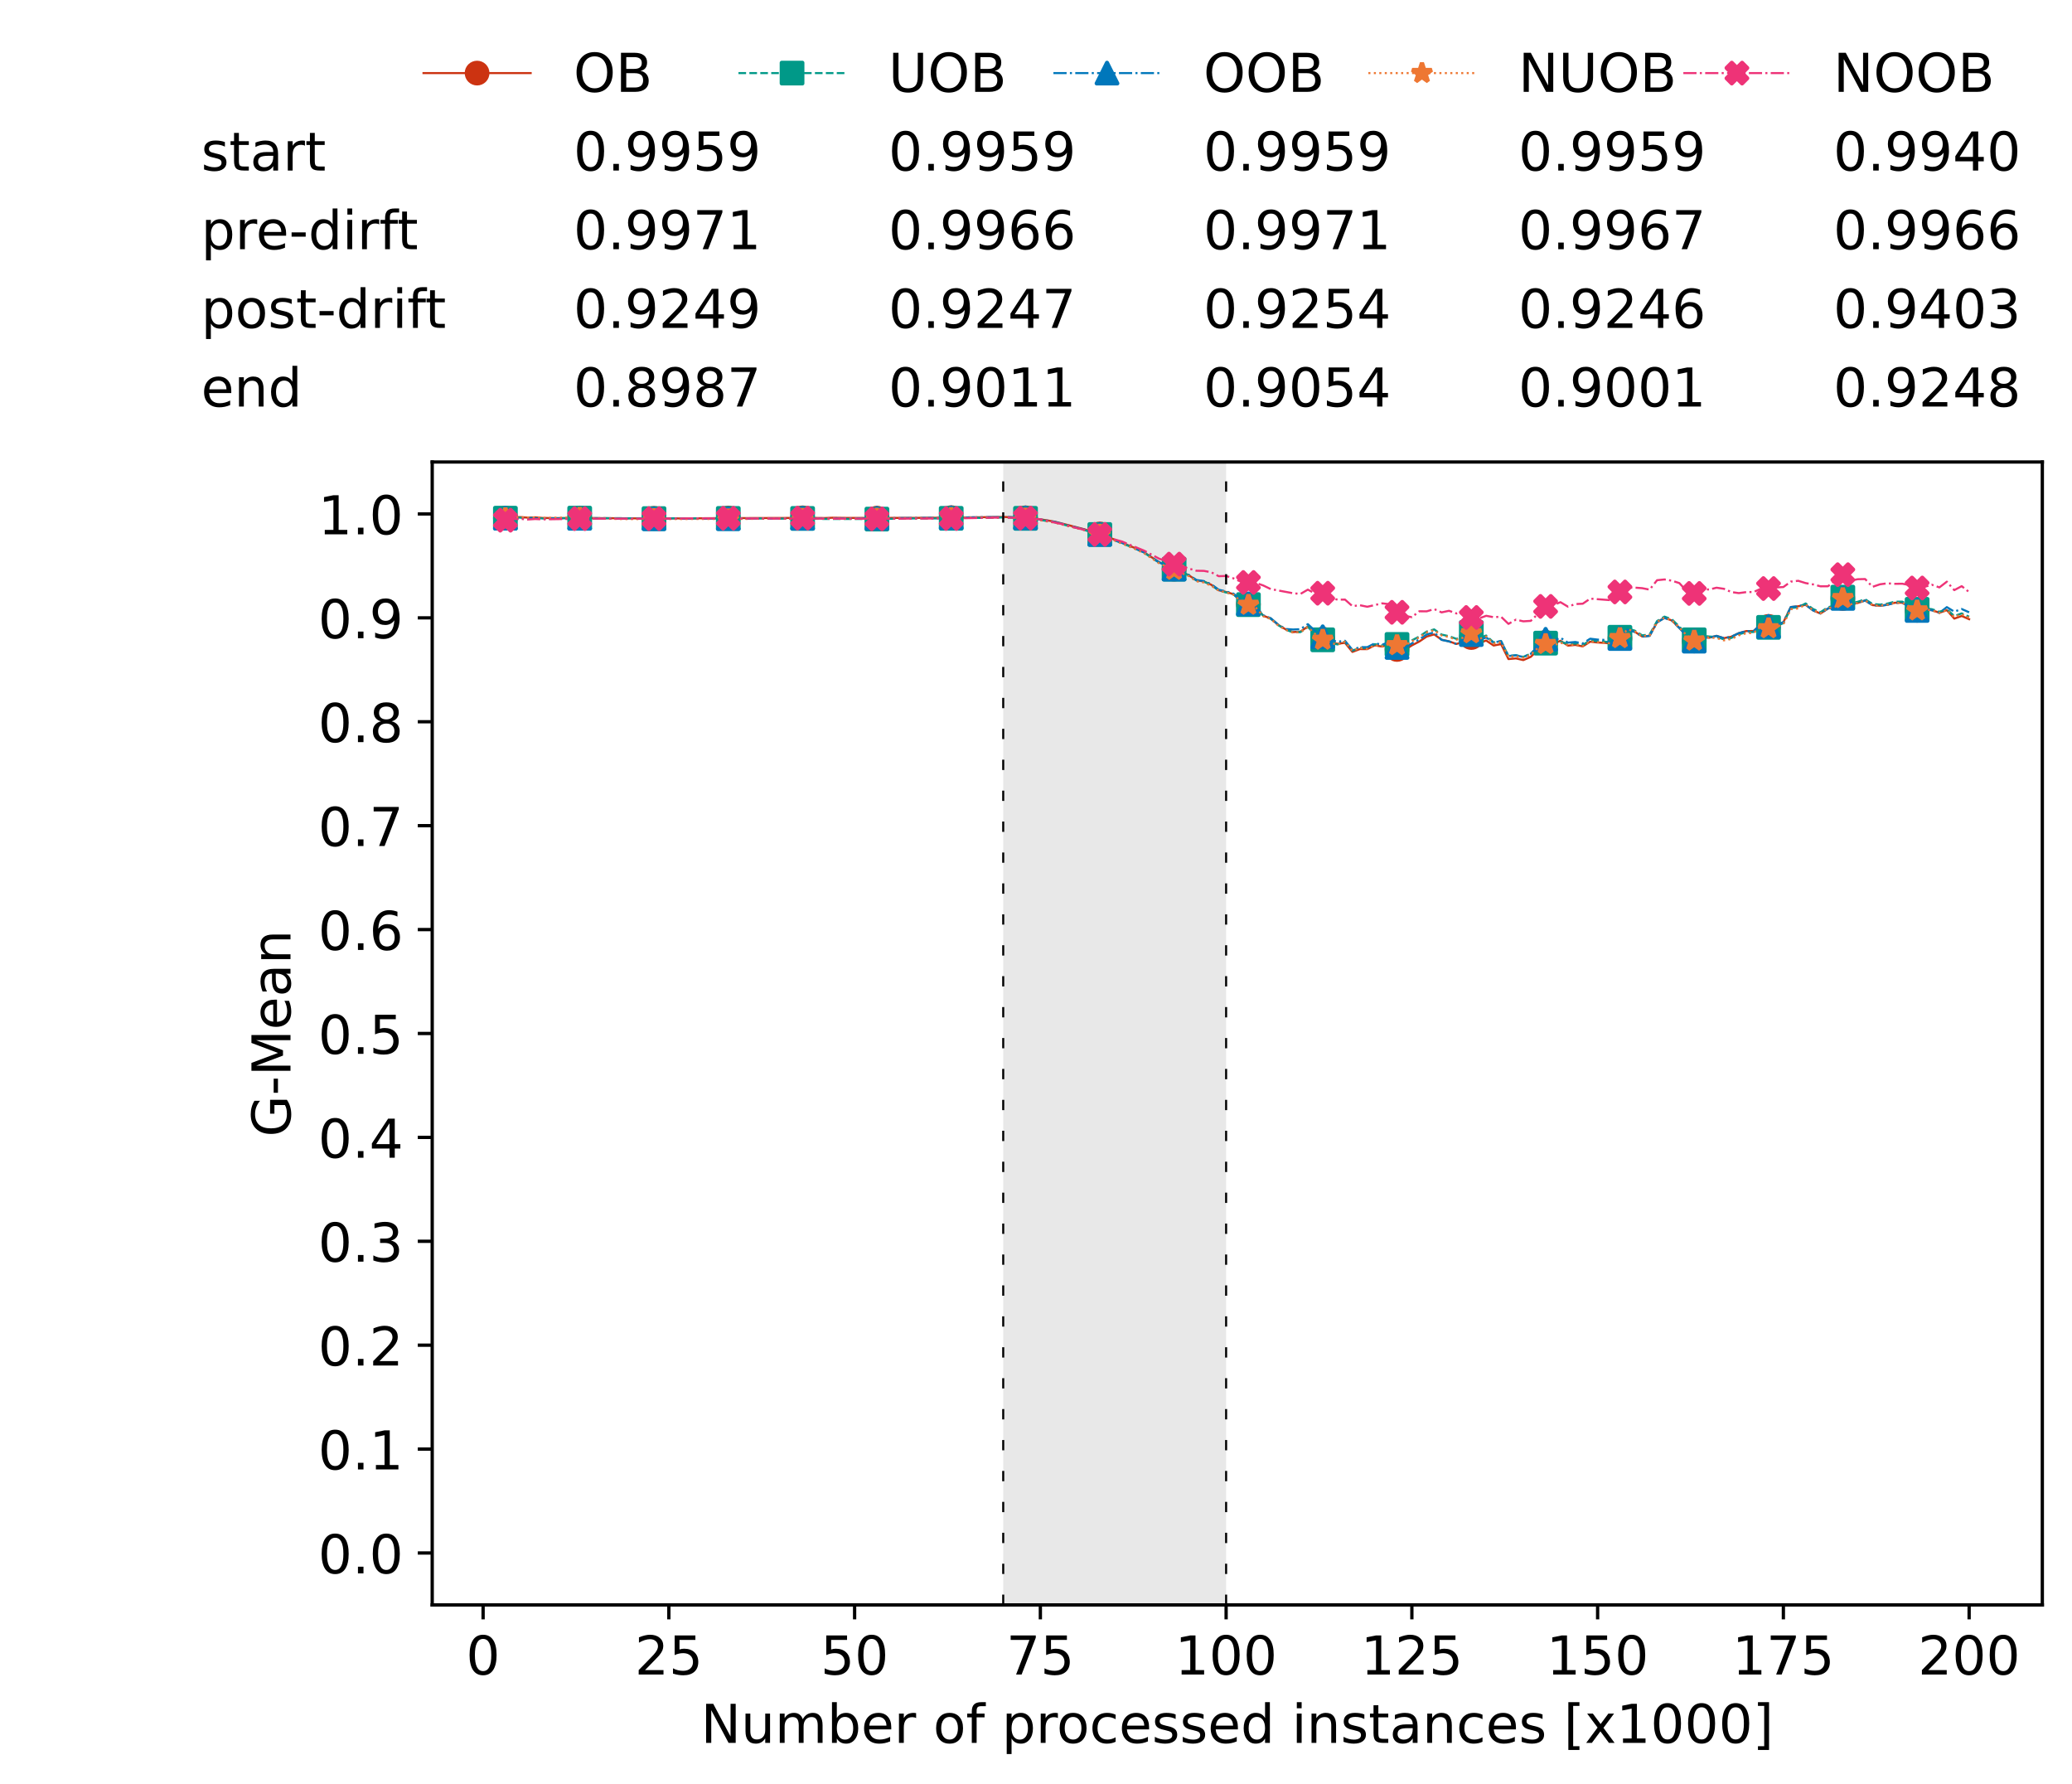 <?xml version="1.0" encoding="utf-8" standalone="no"?>
<!DOCTYPE svg PUBLIC "-//W3C//DTD SVG 1.1//EN"
  "http://www.w3.org/Graphics/SVG/1.1/DTD/svg11.dtd">
<!-- Created with matplotlib (https://matplotlib.org/) -->
<svg height="432.615pt" version="1.1" viewBox="0 0 502.65 432.615" width="502.65pt" xmlns="http://www.w3.org/2000/svg" xmlns:xlink="http://www.w3.org/1999/xlink">
 <defs>
  <style type="text/css">*{stroke-linecap:butt;stroke-linejoin:round;}</style>
 </defs>
 <g id="figure_1">
  <g id="patch_1">
   <path d="M 0 432.615 
L 502.65 432.615 
L 502.65 0 
L 0 0 
z
" style="fill:#ffffff;"/>
  </g>
  <g id="axes_1">
   <g id="patch_2">
    <path d="M 104.85 389.252 
L 495.45 389.252 
L 495.45 112.052 
L 104.85 112.052 
z
" style="fill:#ffffff;"/>
   </g>
   <g id="patch_3">
    <path clip-path="url(#p092822ccae)" d="M 297.446 389.252 
L 297.446 112.052 
L 243.372 112.052 
L 243.372 389.252 
z
" style="fill:#d3d3d3;opacity:0.5;"/>
   </g>
   <g id="matplotlib.axis_1">
    <g id="xtick_1">
     <g id="line2d_1">
      <defs>
       <path d="M 0 0 
L 0 3.5 
" id="mf2e97ac043" style="stroke:#000000;stroke-width:0.8;"/>
      </defs>
      <g>
       <use style="stroke:#000000;stroke-width:0.8;" x="117.197" xlink:href="#mf2e97ac043" y="389.252"/>
      </g>
     </g>
     <g id="text_1">
      <!-- 0 -->
      <g transform="translate(113.061 406.13)scale(0.13 -0.13)">
       <defs>
        <path d="M 31.781 66.406 
Q 24.172 66.406 20.328 58.906 
Q 16.5 51.422 16.5 36.375 
Q 16.5 21.391 20.328 13.891 
Q 24.172 6.391 31.781 6.391 
Q 39.453 6.391 43.281 13.891 
Q 47.125 21.391 47.125 36.375 
Q 47.125 51.422 43.281 58.906 
Q 39.453 66.406 31.781 66.406 
z
M 31.781 74.219 
Q 44.047 74.219 50.516 64.516 
Q 56.984 54.828 56.984 36.375 
Q 56.984 17.969 50.516 8.266 
Q 44.047 -1.422 31.781 -1.422 
Q 19.531 -1.422 13.062 8.266 
Q 6.594 17.969 6.594 36.375 
Q 6.594 54.828 13.062 64.516 
Q 19.531 74.219 31.781 74.219 
z
" id="DejaVuSans-48"/>
       </defs>
       <use xlink:href="#DejaVuSans-48"/>
      </g>
     </g>
    </g>
    <g id="xtick_2">
     <g id="line2d_2">
      <g>
       <use style="stroke:#000000;stroke-width:0.8;" x="162.259" xlink:href="#mf2e97ac043" y="389.252"/>
      </g>
     </g>
     <g id="text_2">
      <!-- 25 -->
      <g transform="translate(153.988 406.13)scale(0.13 -0.13)">
       <defs>
        <path d="M 19.188 8.297 
L 53.609 8.297 
L 53.609 0 
L 7.328 0 
L 7.328 8.297 
Q 12.938 14.109 22.625 23.891 
Q 32.328 33.688 34.812 36.531 
Q 39.547 41.844 41.422 45.531 
Q 43.312 49.219 43.312 52.781 
Q 43.312 58.594 39.234 62.25 
Q 35.156 65.922 28.609 65.922 
Q 23.969 65.922 18.812 64.312 
Q 13.672 62.703 7.812 59.422 
L 7.812 69.391 
Q 13.766 71.781 18.938 73 
Q 24.125 74.219 28.422 74.219 
Q 39.75 74.219 46.484 68.547 
Q 53.219 62.891 53.219 53.422 
Q 53.219 48.922 51.531 44.891 
Q 49.859 40.875 45.406 35.406 
Q 44.188 33.984 37.641 27.219 
Q 31.109 20.453 19.188 8.297 
z
" id="DejaVuSans-50"/>
        <path d="M 10.797 72.906 
L 49.516 72.906 
L 49.516 64.594 
L 19.828 64.594 
L 19.828 46.734 
Q 21.969 47.469 24.109 47.828 
Q 26.266 48.188 28.422 48.188 
Q 40.625 48.188 47.75 41.5 
Q 54.891 34.812 54.891 23.391 
Q 54.891 11.625 47.562 5.094 
Q 40.234 -1.422 26.906 -1.422 
Q 22.312 -1.422 17.547 -0.641 
Q 12.797 0.141 7.719 1.703 
L 7.719 11.625 
Q 12.109 9.234 16.797 8.062 
Q 21.484 6.891 26.703 6.891 
Q 35.156 6.891 40.078 11.328 
Q 45.016 15.766 45.016 23.391 
Q 45.016 31 40.078 35.438 
Q 35.156 39.891 26.703 39.891 
Q 22.75 39.891 18.812 39.016 
Q 14.891 38.141 10.797 36.281 
z
" id="DejaVuSans-53"/>
       </defs>
       <use xlink:href="#DejaVuSans-50"/>
       <use x="63.623" xlink:href="#DejaVuSans-53"/>
      </g>
     </g>
    </g>
    <g id="xtick_3">
     <g id="line2d_3">
      <g>
       <use style="stroke:#000000;stroke-width:0.8;" x="207.322" xlink:href="#mf2e97ac043" y="389.252"/>
      </g>
     </g>
     <g id="text_3">
      <!-- 50 -->
      <g transform="translate(199.05 406.13)scale(0.13 -0.13)">
       <use xlink:href="#DejaVuSans-53"/>
       <use x="63.623" xlink:href="#DejaVuSans-48"/>
      </g>
     </g>
    </g>
    <g id="xtick_4">
     <g id="line2d_4">
      <g>
       <use style="stroke:#000000;stroke-width:0.8;" x="252.384" xlink:href="#mf2e97ac043" y="389.252"/>
      </g>
     </g>
     <g id="text_4">
      <!-- 75 -->
      <g transform="translate(244.113 406.13)scale(0.13 -0.13)">
       <defs>
        <path d="M 8.203 72.906 
L 55.078 72.906 
L 55.078 68.703 
L 28.609 0 
L 18.312 0 
L 43.219 64.594 
L 8.203 64.594 
z
" id="DejaVuSans-55"/>
       </defs>
       <use xlink:href="#DejaVuSans-55"/>
       <use x="63.623" xlink:href="#DejaVuSans-53"/>
      </g>
     </g>
    </g>
    <g id="xtick_5">
     <g id="line2d_5">
      <g>
       <use style="stroke:#000000;stroke-width:0.8;" x="297.446" xlink:href="#mf2e97ac043" y="389.252"/>
      </g>
     </g>
     <g id="text_5">
      <!-- 100 -->
      <g transform="translate(285.039 406.13)scale(0.13 -0.13)">
       <defs>
        <path d="M 12.406 8.297 
L 28.516 8.297 
L 28.516 63.922 
L 10.984 60.406 
L 10.984 69.391 
L 28.422 72.906 
L 38.281 72.906 
L 38.281 8.297 
L 54.391 8.297 
L 54.391 0 
L 12.406 0 
z
" id="DejaVuSans-49"/>
       </defs>
       <use xlink:href="#DejaVuSans-49"/>
       <use x="63.623" xlink:href="#DejaVuSans-48"/>
       <use x="127.246" xlink:href="#DejaVuSans-48"/>
      </g>
     </g>
    </g>
    <g id="xtick_6">
     <g id="line2d_6">
      <g>
       <use style="stroke:#000000;stroke-width:0.8;" x="342.509" xlink:href="#mf2e97ac043" y="389.252"/>
      </g>
     </g>
     <g id="text_6">
      <!-- 125 -->
      <g transform="translate(330.102 406.13)scale(0.13 -0.13)">
       <use xlink:href="#DejaVuSans-49"/>
       <use x="63.623" xlink:href="#DejaVuSans-50"/>
       <use x="127.246" xlink:href="#DejaVuSans-53"/>
      </g>
     </g>
    </g>
    <g id="xtick_7">
     <g id="line2d_7">
      <g>
       <use style="stroke:#000000;stroke-width:0.8;" x="387.571" xlink:href="#mf2e97ac043" y="389.252"/>
      </g>
     </g>
     <g id="text_7">
      <!-- 150 -->
      <g transform="translate(375.164 406.13)scale(0.13 -0.13)">
       <use xlink:href="#DejaVuSans-49"/>
       <use x="63.623" xlink:href="#DejaVuSans-53"/>
       <use x="127.246" xlink:href="#DejaVuSans-48"/>
      </g>
     </g>
    </g>
    <g id="xtick_8">
     <g id="line2d_8">
      <g>
       <use style="stroke:#000000;stroke-width:0.8;" x="432.633" xlink:href="#mf2e97ac043" y="389.252"/>
      </g>
     </g>
     <g id="text_8">
      <!-- 175 -->
      <g transform="translate(420.226 406.13)scale(0.13 -0.13)">
       <use xlink:href="#DejaVuSans-49"/>
       <use x="63.623" xlink:href="#DejaVuSans-55"/>
       <use x="127.246" xlink:href="#DejaVuSans-53"/>
      </g>
     </g>
    </g>
    <g id="xtick_9">
     <g id="line2d_9">
      <g>
       <use style="stroke:#000000;stroke-width:0.8;" x="477.695" xlink:href="#mf2e97ac043" y="389.252"/>
      </g>
     </g>
     <g id="text_9">
      <!-- 200 -->
      <g transform="translate(465.289 406.13)scale(0.13 -0.13)">
       <use xlink:href="#DejaVuSans-50"/>
       <use x="63.623" xlink:href="#DejaVuSans-48"/>
       <use x="127.246" xlink:href="#DejaVuSans-48"/>
      </g>
     </g>
    </g>
    <g id="text_10">
     <!-- Number of processed instances [x1000] -->
     <g transform="translate(170.025 422.711)scale(0.13 -0.13)">
      <defs>
       <path d="M 9.812 72.906 
L 23.094 72.906 
L 55.422 11.922 
L 55.422 72.906 
L 64.984 72.906 
L 64.984 0 
L 51.703 0 
L 19.391 60.984 
L 19.391 0 
L 9.812 0 
z
" id="DejaVuSans-78"/>
       <path d="M 8.5 21.578 
L 8.5 54.688 
L 17.484 54.688 
L 17.484 21.922 
Q 17.484 14.156 20.5 10.266 
Q 23.531 6.391 29.594 6.391 
Q 36.859 6.391 41.078 11.031 
Q 45.312 15.672 45.312 23.688 
L 45.312 54.688 
L 54.297 54.688 
L 54.297 0 
L 45.312 0 
L 45.312 8.406 
Q 42.047 3.422 37.719 1 
Q 33.406 -1.422 27.688 -1.422 
Q 18.266 -1.422 13.375 4.438 
Q 8.5 10.297 8.5 21.578 
z
M 31.109 56 
z
" id="DejaVuSans-117"/>
       <path d="M 52 44.188 
Q 55.375 50.25 60.062 53.125 
Q 64.75 56 71.094 56 
Q 79.641 56 84.281 50.016 
Q 88.922 44.047 88.922 33.016 
L 88.922 0 
L 79.891 0 
L 79.891 32.719 
Q 79.891 40.578 77.094 44.375 
Q 74.312 48.188 68.609 48.188 
Q 61.625 48.188 57.562 43.547 
Q 53.516 38.922 53.516 30.906 
L 53.516 0 
L 44.484 0 
L 44.484 32.719 
Q 44.484 40.625 41.703 44.406 
Q 38.922 48.188 33.109 48.188 
Q 26.219 48.188 22.156 43.531 
Q 18.109 38.875 18.109 30.906 
L 18.109 0 
L 9.078 0 
L 9.078 54.688 
L 18.109 54.688 
L 18.109 46.188 
Q 21.188 51.219 25.484 53.609 
Q 29.781 56 35.688 56 
Q 41.656 56 45.828 52.969 
Q 50 49.953 52 44.188 
z
" id="DejaVuSans-109"/>
       <path d="M 48.688 27.297 
Q 48.688 37.203 44.609 42.844 
Q 40.531 48.484 33.406 48.484 
Q 26.266 48.484 22.188 42.844 
Q 18.109 37.203 18.109 27.297 
Q 18.109 17.391 22.188 11.75 
Q 26.266 6.109 33.406 6.109 
Q 40.531 6.109 44.609 11.75 
Q 48.688 17.391 48.688 27.297 
z
M 18.109 46.391 
Q 20.953 51.266 25.266 53.625 
Q 29.594 56 35.594 56 
Q 45.562 56 51.781 48.094 
Q 58.016 40.188 58.016 27.297 
Q 58.016 14.406 51.781 6.484 
Q 45.562 -1.422 35.594 -1.422 
Q 29.594 -1.422 25.266 0.953 
Q 20.953 3.328 18.109 8.203 
L 18.109 0 
L 9.078 0 
L 9.078 75.984 
L 18.109 75.984 
z
" id="DejaVuSans-98"/>
       <path d="M 56.203 29.594 
L 56.203 25.203 
L 14.891 25.203 
Q 15.484 15.922 20.484 11.062 
Q 25.484 6.203 34.422 6.203 
Q 39.594 6.203 44.453 7.469 
Q 49.312 8.734 54.109 11.281 
L 54.109 2.781 
Q 49.266 0.734 44.188 -0.344 
Q 39.109 -1.422 33.891 -1.422 
Q 20.797 -1.422 13.156 6.188 
Q 5.516 13.812 5.516 26.812 
Q 5.516 40.234 12.766 48.109 
Q 20.016 56 32.328 56 
Q 43.359 56 49.781 48.891 
Q 56.203 41.797 56.203 29.594 
z
M 47.219 32.234 
Q 47.125 39.594 43.094 43.984 
Q 39.062 48.391 32.422 48.391 
Q 24.906 48.391 20.391 44.141 
Q 15.875 39.891 15.188 32.172 
z
" id="DejaVuSans-101"/>
       <path d="M 41.109 46.297 
Q 39.594 47.172 37.812 47.578 
Q 36.031 48 33.891 48 
Q 26.266 48 22.188 43.047 
Q 18.109 38.094 18.109 28.812 
L 18.109 0 
L 9.078 0 
L 9.078 54.688 
L 18.109 54.688 
L 18.109 46.188 
Q 20.953 51.172 25.484 53.578 
Q 30.031 56 36.531 56 
Q 37.453 56 38.578 55.875 
Q 39.703 55.766 41.062 55.516 
z
" id="DejaVuSans-114"/>
       <path id="DejaVuSans-32"/>
       <path d="M 30.609 48.391 
Q 23.391 48.391 19.188 42.75 
Q 14.984 37.109 14.984 27.297 
Q 14.984 17.484 19.156 11.844 
Q 23.344 6.203 30.609 6.203 
Q 37.797 6.203 41.984 11.859 
Q 46.188 17.531 46.188 27.297 
Q 46.188 37.016 41.984 42.703 
Q 37.797 48.391 30.609 48.391 
z
M 30.609 56 
Q 42.328 56 49.016 48.375 
Q 55.719 40.766 55.719 27.297 
Q 55.719 13.875 49.016 6.219 
Q 42.328 -1.422 30.609 -1.422 
Q 18.844 -1.422 12.172 6.219 
Q 5.516 13.875 5.516 27.297 
Q 5.516 40.766 12.172 48.375 
Q 18.844 56 30.609 56 
z
" id="DejaVuSans-111"/>
       <path d="M 37.109 75.984 
L 37.109 68.5 
L 28.516 68.5 
Q 23.688 68.5 21.797 66.547 
Q 19.922 64.594 19.922 59.516 
L 19.922 54.688 
L 34.719 54.688 
L 34.719 47.703 
L 19.922 47.703 
L 19.922 0 
L 10.891 0 
L 10.891 47.703 
L 2.297 47.703 
L 2.297 54.688 
L 10.891 54.688 
L 10.891 58.5 
Q 10.891 67.625 15.141 71.797 
Q 19.391 75.984 28.609 75.984 
z
" id="DejaVuSans-102"/>
       <path d="M 18.109 8.203 
L 18.109 -20.797 
L 9.078 -20.797 
L 9.078 54.688 
L 18.109 54.688 
L 18.109 46.391 
Q 20.953 51.266 25.266 53.625 
Q 29.594 56 35.594 56 
Q 45.562 56 51.781 48.094 
Q 58.016 40.188 58.016 27.297 
Q 58.016 14.406 51.781 6.484 
Q 45.562 -1.422 35.594 -1.422 
Q 29.594 -1.422 25.266 0.953 
Q 20.953 3.328 18.109 8.203 
z
M 48.688 27.297 
Q 48.688 37.203 44.609 42.844 
Q 40.531 48.484 33.406 48.484 
Q 26.266 48.484 22.188 42.844 
Q 18.109 37.203 18.109 27.297 
Q 18.109 17.391 22.188 11.75 
Q 26.266 6.109 33.406 6.109 
Q 40.531 6.109 44.609 11.75 
Q 48.688 17.391 48.688 27.297 
z
" id="DejaVuSans-112"/>
       <path d="M 48.781 52.594 
L 48.781 44.188 
Q 44.969 46.297 41.141 47.344 
Q 37.312 48.391 33.406 48.391 
Q 24.656 48.391 19.812 42.844 
Q 14.984 37.312 14.984 27.297 
Q 14.984 17.281 19.812 11.734 
Q 24.656 6.203 33.406 6.203 
Q 37.312 6.203 41.141 7.25 
Q 44.969 8.297 48.781 10.406 
L 48.781 2.094 
Q 45.016 0.344 40.984 -0.531 
Q 36.969 -1.422 32.422 -1.422 
Q 20.062 -1.422 12.781 6.344 
Q 5.516 14.109 5.516 27.297 
Q 5.516 40.672 12.859 48.328 
Q 20.219 56 33.016 56 
Q 37.156 56 41.109 55.141 
Q 45.062 54.297 48.781 52.594 
z
" id="DejaVuSans-99"/>
       <path d="M 44.281 53.078 
L 44.281 44.578 
Q 40.484 46.531 36.375 47.5 
Q 32.281 48.484 27.875 48.484 
Q 21.188 48.484 17.844 46.438 
Q 14.5 44.391 14.5 40.281 
Q 14.5 37.156 16.891 35.375 
Q 19.281 33.594 26.516 31.984 
L 29.594 31.297 
Q 39.156 29.25 43.188 25.516 
Q 47.219 21.781 47.219 15.094 
Q 47.219 7.469 41.188 3.016 
Q 35.156 -1.422 24.609 -1.422 
Q 20.219 -1.422 15.453 -0.562 
Q 10.688 0.297 5.422 2 
L 5.422 11.281 
Q 10.406 8.688 15.234 7.391 
Q 20.062 6.109 24.812 6.109 
Q 31.156 6.109 34.562 8.281 
Q 37.984 10.453 37.984 14.406 
Q 37.984 18.062 35.516 20.016 
Q 33.062 21.969 24.703 23.781 
L 21.578 24.516 
Q 13.234 26.266 9.516 29.906 
Q 5.812 33.547 5.812 39.891 
Q 5.812 47.609 11.281 51.797 
Q 16.75 56 26.812 56 
Q 31.781 56 36.172 55.266 
Q 40.578 54.547 44.281 53.078 
z
" id="DejaVuSans-115"/>
       <path d="M 45.406 46.391 
L 45.406 75.984 
L 54.391 75.984 
L 54.391 0 
L 45.406 0 
L 45.406 8.203 
Q 42.578 3.328 38.25 0.953 
Q 33.938 -1.422 27.875 -1.422 
Q 17.969 -1.422 11.734 6.484 
Q 5.516 14.406 5.516 27.297 
Q 5.516 40.188 11.734 48.094 
Q 17.969 56 27.875 56 
Q 33.938 56 38.25 53.625 
Q 42.578 51.266 45.406 46.391 
z
M 14.797 27.297 
Q 14.797 17.391 18.875 11.75 
Q 22.953 6.109 30.078 6.109 
Q 37.203 6.109 41.297 11.75 
Q 45.406 17.391 45.406 27.297 
Q 45.406 37.203 41.297 42.844 
Q 37.203 48.484 30.078 48.484 
Q 22.953 48.484 18.875 42.844 
Q 14.797 37.203 14.797 27.297 
z
" id="DejaVuSans-100"/>
       <path d="M 9.422 54.688 
L 18.406 54.688 
L 18.406 0 
L 9.422 0 
z
M 9.422 75.984 
L 18.406 75.984 
L 18.406 64.594 
L 9.422 64.594 
z
" id="DejaVuSans-105"/>
       <path d="M 54.891 33.016 
L 54.891 0 
L 45.906 0 
L 45.906 32.719 
Q 45.906 40.484 42.875 44.328 
Q 39.844 48.188 33.797 48.188 
Q 26.516 48.188 22.312 43.547 
Q 18.109 38.922 18.109 30.906 
L 18.109 0 
L 9.078 0 
L 9.078 54.688 
L 18.109 54.688 
L 18.109 46.188 
Q 21.344 51.125 25.703 53.562 
Q 30.078 56 35.797 56 
Q 45.219 56 50.047 50.172 
Q 54.891 44.344 54.891 33.016 
z
" id="DejaVuSans-110"/>
       <path d="M 18.312 70.219 
L 18.312 54.688 
L 36.812 54.688 
L 36.812 47.703 
L 18.312 47.703 
L 18.312 18.016 
Q 18.312 11.328 20.141 9.422 
Q 21.969 7.516 27.594 7.516 
L 36.812 7.516 
L 36.812 0 
L 27.594 0 
Q 17.188 0 13.234 3.875 
Q 9.281 7.766 9.281 18.016 
L 9.281 47.703 
L 2.688 47.703 
L 2.688 54.688 
L 9.281 54.688 
L 9.281 70.219 
z
" id="DejaVuSans-116"/>
       <path d="M 34.281 27.484 
Q 23.391 27.484 19.188 25 
Q 14.984 22.516 14.984 16.5 
Q 14.984 11.719 18.141 8.906 
Q 21.297 6.109 26.703 6.109 
Q 34.188 6.109 38.703 11.406 
Q 43.219 16.703 43.219 25.484 
L 43.219 27.484 
z
M 52.203 31.203 
L 52.203 0 
L 43.219 0 
L 43.219 8.297 
Q 40.141 3.328 35.547 0.953 
Q 30.953 -1.422 24.312 -1.422 
Q 15.922 -1.422 10.953 3.297 
Q 6 8.016 6 15.922 
Q 6 25.141 12.172 29.828 
Q 18.359 34.516 30.609 34.516 
L 43.219 34.516 
L 43.219 35.406 
Q 43.219 41.609 39.141 45 
Q 35.062 48.391 27.688 48.391 
Q 23 48.391 18.547 47.266 
Q 14.109 46.141 10.016 43.891 
L 10.016 52.203 
Q 14.938 54.109 19.578 55.047 
Q 24.219 56 28.609 56 
Q 40.484 56 46.344 49.844 
Q 52.203 43.703 52.203 31.203 
z
" id="DejaVuSans-97"/>
       <path d="M 8.594 75.984 
L 29.297 75.984 
L 29.297 69 
L 17.578 69 
L 17.578 -6.203 
L 29.297 -6.203 
L 29.297 -13.188 
L 8.594 -13.188 
z
" id="DejaVuSans-91"/>
       <path d="M 54.891 54.688 
L 35.109 28.078 
L 55.906 0 
L 45.312 0 
L 29.391 21.484 
L 13.484 0 
L 2.875 0 
L 24.125 28.609 
L 4.688 54.688 
L 15.281 54.688 
L 29.781 35.203 
L 44.281 54.688 
z
" id="DejaVuSans-120"/>
       <path d="M 30.422 75.984 
L 30.422 -13.188 
L 9.719 -13.188 
L 9.719 -6.203 
L 21.391 -6.203 
L 21.391 69 
L 9.719 69 
L 9.719 75.984 
z
" id="DejaVuSans-93"/>
      </defs>
      <use xlink:href="#DejaVuSans-78"/>
      <use x="74.805" xlink:href="#DejaVuSans-117"/>
      <use x="138.184" xlink:href="#DejaVuSans-109"/>
      <use x="235.596" xlink:href="#DejaVuSans-98"/>
      <use x="299.072" xlink:href="#DejaVuSans-101"/>
      <use x="360.596" xlink:href="#DejaVuSans-114"/>
      <use x="401.709" xlink:href="#DejaVuSans-32"/>
      <use x="433.496" xlink:href="#DejaVuSans-111"/>
      <use x="494.678" xlink:href="#DejaVuSans-102"/>
      <use x="529.883" xlink:href="#DejaVuSans-32"/>
      <use x="561.67" xlink:href="#DejaVuSans-112"/>
      <use x="625.146" xlink:href="#DejaVuSans-114"/>
      <use x="664.01" xlink:href="#DejaVuSans-111"/>
      <use x="725.191" xlink:href="#DejaVuSans-99"/>
      <use x="780.172" xlink:href="#DejaVuSans-101"/>
      <use x="841.695" xlink:href="#DejaVuSans-115"/>
      <use x="893.795" xlink:href="#DejaVuSans-115"/>
      <use x="945.895" xlink:href="#DejaVuSans-101"/>
      <use x="1007.418" xlink:href="#DejaVuSans-100"/>
      <use x="1070.895" xlink:href="#DejaVuSans-32"/>
      <use x="1102.682" xlink:href="#DejaVuSans-105"/>
      <use x="1130.465" xlink:href="#DejaVuSans-110"/>
      <use x="1193.844" xlink:href="#DejaVuSans-115"/>
      <use x="1245.943" xlink:href="#DejaVuSans-116"/>
      <use x="1285.152" xlink:href="#DejaVuSans-97"/>
      <use x="1346.432" xlink:href="#DejaVuSans-110"/>
      <use x="1409.811" xlink:href="#DejaVuSans-99"/>
      <use x="1464.791" xlink:href="#DejaVuSans-101"/>
      <use x="1526.314" xlink:href="#DejaVuSans-115"/>
      <use x="1578.414" xlink:href="#DejaVuSans-32"/>
      <use x="1610.201" xlink:href="#DejaVuSans-91"/>
      <use x="1649.215" xlink:href="#DejaVuSans-120"/>
      <use x="1708.395" xlink:href="#DejaVuSans-49"/>
      <use x="1772.018" xlink:href="#DejaVuSans-48"/>
      <use x="1835.641" xlink:href="#DejaVuSans-48"/>
      <use x="1899.264" xlink:href="#DejaVuSans-48"/>
      <use x="1962.887" xlink:href="#DejaVuSans-93"/>
     </g>
    </g>
   </g>
   <g id="matplotlib.axis_2">
    <g id="ytick_1">
     <g id="line2d_10">
      <defs>
       <path d="M 0 0 
L -3.5 0 
" id="mdd66fcb8b0" style="stroke:#000000;stroke-width:0.8;"/>
      </defs>
      <g>
       <use style="stroke:#000000;stroke-width:0.8;" x="104.85" xlink:href="#mdd66fcb8b0" y="376.652"/>
      </g>
     </g>
     <g id="text_11">
      <!-- 0.0 -->
      <g transform="translate(77.176 381.591)scale(0.13 -0.13)">
       <defs>
        <path d="M 10.688 12.406 
L 21 12.406 
L 21 0 
L 10.688 0 
z
" id="DejaVuSans-46"/>
       </defs>
       <use xlink:href="#DejaVuSans-48"/>
       <use x="63.623" xlink:href="#DejaVuSans-46"/>
       <use x="95.41" xlink:href="#DejaVuSans-48"/>
      </g>
     </g>
    </g>
    <g id="ytick_2">
     <g id="line2d_11">
      <g>
       <use style="stroke:#000000;stroke-width:0.8;" x="104.85" xlink:href="#mdd66fcb8b0" y="351.452"/>
      </g>
     </g>
     <g id="text_12">
      <!-- 0.1 -->
      <g transform="translate(77.176 356.391)scale(0.13 -0.13)">
       <use xlink:href="#DejaVuSans-48"/>
       <use x="63.623" xlink:href="#DejaVuSans-46"/>
       <use x="95.41" xlink:href="#DejaVuSans-49"/>
      </g>
     </g>
    </g>
    <g id="ytick_3">
     <g id="line2d_12">
      <g>
       <use style="stroke:#000000;stroke-width:0.8;" x="104.85" xlink:href="#mdd66fcb8b0" y="326.252"/>
      </g>
     </g>
     <g id="text_13">
      <!-- 0.2 -->
      <g transform="translate(77.176 331.191)scale(0.13 -0.13)">
       <use xlink:href="#DejaVuSans-48"/>
       <use x="63.623" xlink:href="#DejaVuSans-46"/>
       <use x="95.41" xlink:href="#DejaVuSans-50"/>
      </g>
     </g>
    </g>
    <g id="ytick_4">
     <g id="line2d_13">
      <g>
       <use style="stroke:#000000;stroke-width:0.8;" x="104.85" xlink:href="#mdd66fcb8b0" y="301.052"/>
      </g>
     </g>
     <g id="text_14">
      <!-- 0.3 -->
      <g transform="translate(77.176 305.991)scale(0.13 -0.13)">
       <defs>
        <path d="M 40.578 39.312 
Q 47.656 37.797 51.625 33 
Q 55.609 28.219 55.609 21.188 
Q 55.609 10.406 48.188 4.484 
Q 40.766 -1.422 27.094 -1.422 
Q 22.516 -1.422 17.656 -0.516 
Q 12.797 0.391 7.625 2.203 
L 7.625 11.719 
Q 11.719 9.328 16.594 8.109 
Q 21.484 6.891 26.812 6.891 
Q 36.078 6.891 40.938 10.547 
Q 45.797 14.203 45.797 21.188 
Q 45.797 27.641 41.281 31.266 
Q 36.766 34.906 28.719 34.906 
L 20.219 34.906 
L 20.219 43.016 
L 29.109 43.016 
Q 36.375 43.016 40.234 45.922 
Q 44.094 48.828 44.094 54.297 
Q 44.094 59.906 40.109 62.906 
Q 36.141 65.922 28.719 65.922 
Q 24.656 65.922 20.016 65.031 
Q 15.375 64.156 9.812 62.312 
L 9.812 71.094 
Q 15.438 72.656 20.344 73.438 
Q 25.25 74.219 29.594 74.219 
Q 40.828 74.219 47.359 69.109 
Q 53.906 64.016 53.906 55.328 
Q 53.906 49.266 50.438 45.094 
Q 46.969 40.922 40.578 39.312 
z
" id="DejaVuSans-51"/>
       </defs>
       <use xlink:href="#DejaVuSans-48"/>
       <use x="63.623" xlink:href="#DejaVuSans-46"/>
       <use x="95.41" xlink:href="#DejaVuSans-51"/>
      </g>
     </g>
    </g>
    <g id="ytick_5">
     <g id="line2d_14">
      <g>
       <use style="stroke:#000000;stroke-width:0.8;" x="104.85" xlink:href="#mdd66fcb8b0" y="275.852"/>
      </g>
     </g>
     <g id="text_15">
      <!-- 0.4 -->
      <g transform="translate(77.176 280.791)scale(0.13 -0.13)">
       <defs>
        <path d="M 37.797 64.312 
L 12.891 25.391 
L 37.797 25.391 
z
M 35.203 72.906 
L 47.609 72.906 
L 47.609 25.391 
L 58.016 25.391 
L 58.016 17.188 
L 47.609 17.188 
L 47.609 0 
L 37.797 0 
L 37.797 17.188 
L 4.891 17.188 
L 4.891 26.703 
z
" id="DejaVuSans-52"/>
       </defs>
       <use xlink:href="#DejaVuSans-48"/>
       <use x="63.623" xlink:href="#DejaVuSans-46"/>
       <use x="95.41" xlink:href="#DejaVuSans-52"/>
      </g>
     </g>
    </g>
    <g id="ytick_6">
     <g id="line2d_15">
      <g>
       <use style="stroke:#000000;stroke-width:0.8;" x="104.85" xlink:href="#mdd66fcb8b0" y="250.652"/>
      </g>
     </g>
     <g id="text_16">
      <!-- 0.5 -->
      <g transform="translate(77.176 255.591)scale(0.13 -0.13)">
       <use xlink:href="#DejaVuSans-48"/>
       <use x="63.623" xlink:href="#DejaVuSans-46"/>
       <use x="95.41" xlink:href="#DejaVuSans-53"/>
      </g>
     </g>
    </g>
    <g id="ytick_7">
     <g id="line2d_16">
      <g>
       <use style="stroke:#000000;stroke-width:0.8;" x="104.85" xlink:href="#mdd66fcb8b0" y="225.452"/>
      </g>
     </g>
     <g id="text_17">
      <!-- 0.6 -->
      <g transform="translate(77.176 230.391)scale(0.13 -0.13)">
       <defs>
        <path d="M 33.016 40.375 
Q 26.375 40.375 22.484 35.828 
Q 18.609 31.297 18.609 23.391 
Q 18.609 15.531 22.484 10.953 
Q 26.375 6.391 33.016 6.391 
Q 39.656 6.391 43.531 10.953 
Q 47.406 15.531 47.406 23.391 
Q 47.406 31.297 43.531 35.828 
Q 39.656 40.375 33.016 40.375 
z
M 52.594 71.297 
L 52.594 62.312 
Q 48.875 64.062 45.094 64.984 
Q 41.312 65.922 37.594 65.922 
Q 27.828 65.922 22.672 59.328 
Q 17.531 52.734 16.797 39.406 
Q 19.672 43.656 24.016 45.922 
Q 28.375 48.188 33.594 48.188 
Q 44.578 48.188 50.953 41.516 
Q 57.328 34.859 57.328 23.391 
Q 57.328 12.156 50.688 5.359 
Q 44.047 -1.422 33.016 -1.422 
Q 20.359 -1.422 13.672 8.266 
Q 6.984 17.969 6.984 36.375 
Q 6.984 53.656 15.188 63.938 
Q 23.391 74.219 37.203 74.219 
Q 40.922 74.219 44.703 73.484 
Q 48.484 72.75 52.594 71.297 
z
" id="DejaVuSans-54"/>
       </defs>
       <use xlink:href="#DejaVuSans-48"/>
       <use x="63.623" xlink:href="#DejaVuSans-46"/>
       <use x="95.41" xlink:href="#DejaVuSans-54"/>
      </g>
     </g>
    </g>
    <g id="ytick_8">
     <g id="line2d_17">
      <g>
       <use style="stroke:#000000;stroke-width:0.8;" x="104.85" xlink:href="#mdd66fcb8b0" y="200.252"/>
      </g>
     </g>
     <g id="text_18">
      <!-- 0.7 -->
      <g transform="translate(77.176 205.191)scale(0.13 -0.13)">
       <use xlink:href="#DejaVuSans-48"/>
       <use x="63.623" xlink:href="#DejaVuSans-46"/>
       <use x="95.41" xlink:href="#DejaVuSans-55"/>
      </g>
     </g>
    </g>
    <g id="ytick_9">
     <g id="line2d_18">
      <g>
       <use style="stroke:#000000;stroke-width:0.8;" x="104.85" xlink:href="#mdd66fcb8b0" y="175.052"/>
      </g>
     </g>
     <g id="text_19">
      <!-- 0.8 -->
      <g transform="translate(77.176 179.991)scale(0.13 -0.13)">
       <defs>
        <path d="M 31.781 34.625 
Q 24.75 34.625 20.719 30.859 
Q 16.703 27.094 16.703 20.516 
Q 16.703 13.922 20.719 10.156 
Q 24.75 6.391 31.781 6.391 
Q 38.812 6.391 42.859 10.172 
Q 46.922 13.969 46.922 20.516 
Q 46.922 27.094 42.891 30.859 
Q 38.875 34.625 31.781 34.625 
z
M 21.922 38.812 
Q 15.578 40.375 12.031 44.719 
Q 8.5 49.078 8.5 55.328 
Q 8.5 64.062 14.719 69.141 
Q 20.953 74.219 31.781 74.219 
Q 42.672 74.219 48.875 69.141 
Q 55.078 64.062 55.078 55.328 
Q 55.078 49.078 51.531 44.719 
Q 48 40.375 41.703 38.812 
Q 48.828 37.156 52.797 32.312 
Q 56.781 27.484 56.781 20.516 
Q 56.781 9.906 50.312 4.234 
Q 43.844 -1.422 31.781 -1.422 
Q 19.734 -1.422 13.25 4.234 
Q 6.781 9.906 6.781 20.516 
Q 6.781 27.484 10.781 32.312 
Q 14.797 37.156 21.922 38.812 
z
M 18.312 54.391 
Q 18.312 48.734 21.844 45.562 
Q 25.391 42.391 31.781 42.391 
Q 38.141 42.391 41.719 45.562 
Q 45.312 48.734 45.312 54.391 
Q 45.312 60.062 41.719 63.234 
Q 38.141 66.406 31.781 66.406 
Q 25.391 66.406 21.844 63.234 
Q 18.312 60.062 18.312 54.391 
z
" id="DejaVuSans-56"/>
       </defs>
       <use xlink:href="#DejaVuSans-48"/>
       <use x="63.623" xlink:href="#DejaVuSans-46"/>
       <use x="95.41" xlink:href="#DejaVuSans-56"/>
      </g>
     </g>
    </g>
    <g id="ytick_10">
     <g id="line2d_19">
      <g>
       <use style="stroke:#000000;stroke-width:0.8;" x="104.85" xlink:href="#mdd66fcb8b0" y="149.852"/>
      </g>
     </g>
     <g id="text_20">
      <!-- 0.9 -->
      <g transform="translate(77.176 154.791)scale(0.13 -0.13)">
       <defs>
        <path d="M 10.984 1.516 
L 10.984 10.5 
Q 14.703 8.734 18.5 7.812 
Q 22.312 6.891 25.984 6.891 
Q 35.75 6.891 40.891 13.453 
Q 46.047 20.016 46.781 33.406 
Q 43.953 29.203 39.594 26.953 
Q 35.25 24.703 29.984 24.703 
Q 19.047 24.703 12.672 31.312 
Q 6.297 37.938 6.297 49.422 
Q 6.297 60.641 12.938 67.422 
Q 19.578 74.219 30.609 74.219 
Q 43.266 74.219 49.922 64.516 
Q 56.594 54.828 56.594 36.375 
Q 56.594 19.141 48.406 8.859 
Q 40.234 -1.422 26.422 -1.422 
Q 22.703 -1.422 18.891 -0.688 
Q 15.094 0.047 10.984 1.516 
z
M 30.609 32.422 
Q 37.25 32.422 41.125 36.953 
Q 45.016 41.5 45.016 49.422 
Q 45.016 57.281 41.125 61.844 
Q 37.25 66.406 30.609 66.406 
Q 23.969 66.406 20.094 61.844 
Q 16.219 57.281 16.219 49.422 
Q 16.219 41.5 20.094 36.953 
Q 23.969 32.422 30.609 32.422 
z
" id="DejaVuSans-57"/>
       </defs>
       <use xlink:href="#DejaVuSans-48"/>
       <use x="63.623" xlink:href="#DejaVuSans-46"/>
       <use x="95.41" xlink:href="#DejaVuSans-57"/>
      </g>
     </g>
    </g>
    <g id="ytick_11">
     <g id="line2d_20">
      <g>
       <use style="stroke:#000000;stroke-width:0.8;" x="104.85" xlink:href="#mdd66fcb8b0" y="124.652"/>
      </g>
     </g>
     <g id="text_21">
      <!-- 1.0 -->
      <g transform="translate(77.176 129.591)scale(0.13 -0.13)">
       <use xlink:href="#DejaVuSans-49"/>
       <use x="63.623" xlink:href="#DejaVuSans-46"/>
       <use x="95.41" xlink:href="#DejaVuSans-48"/>
      </g>
     </g>
    </g>
    <g id="text_22">
     <!-- G-Mean -->
     <g transform="translate(70.472 275.744)rotate(-90)scale(0.13 -0.13)">
      <defs>
       <path d="M 59.516 10.406 
L 59.516 29.984 
L 43.406 29.984 
L 43.406 38.094 
L 69.281 38.094 
L 69.281 6.781 
Q 63.578 2.734 56.688 0.656 
Q 49.812 -1.422 42 -1.422 
Q 24.906 -1.422 15.25 8.562 
Q 5.609 18.562 5.609 36.375 
Q 5.609 54.25 15.25 64.234 
Q 24.906 74.219 42 74.219 
Q 49.125 74.219 55.547 72.453 
Q 61.969 70.703 67.391 67.281 
L 67.391 56.781 
Q 61.922 61.422 55.766 63.766 
Q 49.609 66.109 42.828 66.109 
Q 29.438 66.109 22.719 58.641 
Q 16.016 51.172 16.016 36.375 
Q 16.016 21.625 22.719 14.156 
Q 29.438 6.688 42.828 6.688 
Q 48.047 6.688 52.141 7.594 
Q 56.25 8.5 59.516 10.406 
z
" id="DejaVuSans-71"/>
       <path d="M 4.891 31.391 
L 31.203 31.391 
L 31.203 23.391 
L 4.891 23.391 
z
" id="DejaVuSans-45"/>
       <path d="M 9.812 72.906 
L 24.516 72.906 
L 43.109 23.297 
L 61.812 72.906 
L 76.516 72.906 
L 76.516 0 
L 66.891 0 
L 66.891 64.016 
L 48.094 14.016 
L 38.188 14.016 
L 19.391 64.016 
L 19.391 0 
L 9.812 0 
z
" id="DejaVuSans-77"/>
      </defs>
      <use xlink:href="#DejaVuSans-71"/>
      <use x="77.49" xlink:href="#DejaVuSans-45"/>
      <use x="113.574" xlink:href="#DejaVuSans-77"/>
      <use x="199.854" xlink:href="#DejaVuSans-101"/>
      <use x="261.377" xlink:href="#DejaVuSans-97"/>
      <use x="322.656" xlink:href="#DejaVuSans-110"/>
     </g>
    </g>
   </g>
   <g id="line2d_21"/>
   <g id="line2d_22"/>
   <g id="line2d_23"/>
   <g id="line2d_24"/>
   <g id="line2d_25"/>
   <g id="line2d_26">
    <path clip-path="url(#p092822ccae)" d="M 122.605 125.68 
L 124.407 125.418 
L 126.21 125.416 
L 128.012 125.55 
L 129.815 125.468 
L 131.617 125.623 
L 135.222 125.664 
L 140.629 125.635 
L 156.852 125.746 
L 164.062 125.718 
L 165.864 125.783 
L 171.272 125.683 
L 196.507 125.606 
L 200.112 125.644 
L 201.914 125.568 
L 205.519 125.617 
L 219.939 125.608 
L 223.544 125.594 
L 230.754 125.547 
L 243.372 125.372 
L 248.779 125.588 
L 250.581 125.685 
L 254.186 126.231 
L 255.989 126.552 
L 263.199 128.404 
L 265.001 129.065 
L 266.804 129.507 
L 270.409 130.88 
L 275.816 133.123 
L 277.619 133.995 
L 281.224 136.378 
L 288.434 139.544 
L 290.236 140.755 
L 292.039 141.024 
L 293.841 141.823 
L 295.644 143.157 
L 297.446 143.575 
L 299.249 144.112 
L 301.051 145.714 
L 302.854 146.567 
L 304.656 147.229 
L 306.459 149.332 
L 308.261 150.007 
L 310.064 151.539 
L 311.866 152.626 
L 313.669 153.296 
L 315.471 153.188 
L 317.274 151.954 
L 319.076 153.628 
L 320.879 155.017 
L 322.681 155.776 
L 324.484 156.135 
L 326.286 155.912 
L 328.089 158.109 
L 329.891 157.426 
L 331.694 157.438 
L 333.496 156.511 
L 335.299 156.819 
L 337.101 156.218 
L 338.904 157.514 
L 340.706 157.688 
L 342.509 156.528 
L 344.311 155.593 
L 346.114 154.38 
L 347.916 153.867 
L 349.719 155.152 
L 351.521 155.542 
L 353.324 156.187 
L 355.126 155.623 
L 356.928 154.621 
L 358.731 156.007 
L 360.533 155.348 
L 362.336 156.565 
L 364.138 156.218 
L 365.941 159.848 
L 367.743 159.682 
L 369.546 160.096 
L 371.348 159.309 
L 374.953 155.799 
L 376.756 156.166 
L 378.558 155.407 
L 380.361 156.583 
L 382.163 156.414 
L 383.966 156.771 
L 385.768 155.625 
L 387.571 155.836 
L 389.373 155.916 
L 391.176 156.154 
L 392.978 154.824 
L 394.781 152.69 
L 396.583 153.234 
L 398.386 154.37 
L 400.188 154.185 
L 401.991 150.908 
L 403.793 149.826 
L 405.596 150.496 
L 407.398 152.275 
L 409.201 154.212 
L 411.003 155.461 
L 412.806 154.416 
L 414.608 154.684 
L 416.411 154.21 
L 418.213 154.769 
L 420.016 154.417 
L 421.818 153.561 
L 423.621 153.059 
L 425.423 153.041 
L 427.226 151.389 
L 429.028 151.925 
L 430.831 151.631 
L 432.633 150.911 
L 434.436 147.235 
L 436.238 147.039 
L 438.041 146.691 
L 439.843 148.053 
L 441.646 148.804 
L 443.448 147.586 
L 445.251 147.195 
L 447.053 145.134 
L 448.856 146.625 
L 450.658 146.242 
L 452.461 145.62 
L 454.263 146.76 
L 456.066 146.906 
L 457.868 146.667 
L 459.671 146.185 
L 461.473 146.179 
L 465.078 148.025 
L 466.881 147.749 
L 468.683 147.981 
L 470.485 148.615 
L 472.288 147.981 
L 474.09 150.038 
L 475.893 149.395 
L 477.695 150.179 
L 477.695 150.179 
" style="fill:none;stroke:#cc3311;stroke-linecap:square;stroke-width:0.5;"/>
    <defs>
     <path d="M 0 2.5 
C 0.663 2.5 1.299 2.237 1.768 1.768 
C 2.237 1.299 2.5 0.663 2.5 0 
C 2.5 -0.663 2.237 -1.299 1.768 -1.768 
C 1.299 -2.237 0.663 -2.5 0 -2.5 
C -0.663 -2.5 -1.299 -2.237 -1.768 -1.768 
C -2.237 -1.299 -2.5 -0.663 -2.5 0 
C -2.5 0.663 -2.237 1.299 -1.768 1.768 
C -1.299 2.237 -0.663 2.5 0 2.5 
z
" id="m5b049ed8b6" style="stroke:#cc3311;"/>
    </defs>
    <g clip-path="url(#p092822ccae)">
     <use style="fill:#cc3311;stroke:#cc3311;" x="122.605" xlink:href="#m5b049ed8b6" y="125.68"/>
     <use style="fill:#cc3311;stroke:#cc3311;" x="140.629" xlink:href="#m5b049ed8b6" y="125.635"/>
     <use style="fill:#cc3311;stroke:#cc3311;" x="158.654" xlink:href="#m5b049ed8b6" y="125.72"/>
     <use style="fill:#cc3311;stroke:#cc3311;" x="176.679" xlink:href="#m5b049ed8b6" y="125.635"/>
     <use style="fill:#cc3311;stroke:#cc3311;" x="194.704" xlink:href="#m5b049ed8b6" y="125.594"/>
     <use style="fill:#cc3311;stroke:#cc3311;" x="212.729" xlink:href="#m5b049ed8b6" y="125.668"/>
     <use style="fill:#cc3311;stroke:#cc3311;" x="230.754" xlink:href="#m5b049ed8b6" y="125.547"/>
     <use style="fill:#cc3311;stroke:#cc3311;" x="248.779" xlink:href="#m5b049ed8b6" y="125.588"/>
     <use style="fill:#cc3311;stroke:#cc3311;" x="266.804" xlink:href="#m5b049ed8b6" y="129.507"/>
     <use style="fill:#cc3311;stroke:#cc3311;" x="284.829" xlink:href="#m5b049ed8b6" y="138.029"/>
     <use style="fill:#cc3311;stroke:#cc3311;" x="302.854" xlink:href="#m5b049ed8b6" y="146.567"/>
     <use style="fill:#cc3311;stroke:#cc3311;" x="320.879" xlink:href="#m5b049ed8b6" y="155.017"/>
     <use style="fill:#cc3311;stroke:#cc3311;" x="338.904" xlink:href="#m5b049ed8b6" y="157.514"/>
     <use style="fill:#cc3311;stroke:#cc3311;" x="356.928" xlink:href="#m5b049ed8b6" y="154.621"/>
     <use style="fill:#cc3311;stroke:#cc3311;" x="374.953" xlink:href="#m5b049ed8b6" y="155.799"/>
     <use style="fill:#cc3311;stroke:#cc3311;" x="392.978" xlink:href="#m5b049ed8b6" y="154.824"/>
     <use style="fill:#cc3311;stroke:#cc3311;" x="411.003" xlink:href="#m5b049ed8b6" y="155.461"/>
     <use style="fill:#cc3311;stroke:#cc3311;" x="429.028" xlink:href="#m5b049ed8b6" y="151.925"/>
     <use style="fill:#cc3311;stroke:#cc3311;" x="447.053" xlink:href="#m5b049ed8b6" y="145.134"/>
     <use style="fill:#cc3311;stroke:#cc3311;" x="465.078" xlink:href="#m5b049ed8b6" y="148.025"/>
    </g>
   </g>
   <g id="line2d_27"/>
   <g id="line2d_28"/>
   <g id="line2d_29"/>
   <g id="line2d_30"/>
   <g id="line2d_31">
    <path clip-path="url(#p092822ccae)" d="M 122.605 125.68 
L 124.407 125.418 
L 128.012 125.677 
L 129.815 125.569 
L 131.617 125.748 
L 135.222 125.69 
L 140.629 125.655 
L 153.247 125.698 
L 182.087 125.748 
L 187.494 125.758 
L 191.099 125.81 
L 194.704 125.734 
L 200.112 125.873 
L 203.717 125.871 
L 214.532 125.86 
L 221.742 125.735 
L 225.347 125.748 
L 228.952 125.708 
L 232.557 125.66 
L 234.359 125.573 
L 237.964 125.611 
L 243.372 125.499 
L 246.976 125.61 
L 250.581 125.831 
L 254.186 126.389 
L 255.989 126.708 
L 263.199 128.561 
L 265.001 129.222 
L 266.804 129.635 
L 270.409 131.034 
L 275.816 133.23 
L 277.619 134.098 
L 281.224 136.472 
L 288.434 139.543 
L 290.236 140.767 
L 292.039 141.045 
L 293.841 141.844 
L 295.644 143.207 
L 299.249 144.162 
L 301.051 145.779 
L 302.854 146.637 
L 304.656 147.29 
L 306.459 149.366 
L 308.261 150.046 
L 310.064 151.6 
L 311.866 152.687 
L 313.669 153.364 
L 315.471 153.299 
L 317.274 152.057 
L 319.076 153.796 
L 320.879 155.179 
L 322.681 155.935 
L 324.484 156.299 
L 326.286 155.605 
L 328.089 157.797 
L 329.891 157.126 
L 331.694 157.154 
L 333.496 156.241 
L 335.299 156.555 
L 337.101 155.948 
L 338.904 156.3 
L 340.706 156.474 
L 342.509 155.315 
L 344.311 154.38 
L 346.114 153.167 
L 347.916 152.654 
L 349.719 153.911 
L 351.521 154.3 
L 353.324 154.952 
L 355.126 154.388 
L 356.928 153.392 
L 358.731 154.772 
L 360.533 154.138 
L 362.336 155.83 
L 364.138 155.488 
L 365.941 159.107 
L 367.743 158.924 
L 369.546 159.319 
L 371.348 158.545 
L 373.151 156.849 
L 374.953 155.981 
L 376.756 156.375 
L 378.558 155.617 
L 380.361 156.225 
L 382.163 156.068 
L 383.966 156.426 
L 385.768 155.307 
L 387.571 155.523 
L 389.373 155.627 
L 391.176 155.88 
L 392.978 154.558 
L 394.781 152.419 
L 396.583 152.95 
L 398.386 154.093 
L 400.188 153.892 
L 401.991 150.628 
L 403.793 149.552 
L 405.596 150.216 
L 407.398 151.976 
L 409.201 153.917 
L 411.003 155.176 
L 412.806 154.11 
L 414.608 154.378 
L 416.411 154.488 
L 418.213 155.052 
L 420.016 154.717 
L 421.818 153.845 
L 423.621 153.333 
L 425.423 153.284 
L 427.226 151.607 
L 429.028 152.155 
L 430.831 151.861 
L 432.633 151.142 
L 434.436 147.463 
L 436.238 147.283 
L 438.041 146.356 
L 439.843 147.716 
L 441.646 148.483 
L 443.448 147.266 
L 445.251 146.887 
L 447.053 144.822 
L 448.856 146.318 
L 450.658 145.959 
L 452.461 145.344 
L 454.263 146.487 
L 456.066 146.639 
L 457.868 146.394 
L 459.671 145.918 
L 461.473 145.918 
L 465.078 147.779 
L 466.881 147.521 
L 468.683 147.759 
L 470.485 148.379 
L 472.288 147.736 
L 474.09 149.42 
L 475.893 148.773 
L 477.695 149.571 
L 477.695 149.571 
" style="fill:none;stroke:#009988;stroke-dasharray:1.85,0.8;stroke-dashoffset:0;stroke-width:0.5;"/>
    <defs>
     <path d="M -2.5 2.5 
L 2.5 2.5 
L 2.5 -2.5 
L -2.5 -2.5 
z
" id="m6d76fc9f4a" style="stroke:#009988;stroke-linejoin:miter;"/>
    </defs>
    <g clip-path="url(#p092822ccae)">
     <use style="fill:#009988;stroke:#009988;stroke-linejoin:miter;" x="122.605" xlink:href="#m6d76fc9f4a" y="125.68"/>
     <use style="fill:#009988;stroke:#009988;stroke-linejoin:miter;" x="140.629" xlink:href="#m6d76fc9f4a" y="125.655"/>
     <use style="fill:#009988;stroke:#009988;stroke-linejoin:miter;" x="158.654" xlink:href="#m6d76fc9f4a" y="125.78"/>
     <use style="fill:#009988;stroke:#009988;stroke-linejoin:miter;" x="176.679" xlink:href="#m6d76fc9f4a" y="125.734"/>
     <use style="fill:#009988;stroke:#009988;stroke-linejoin:miter;" x="194.704" xlink:href="#m6d76fc9f4a" y="125.734"/>
     <use style="fill:#009988;stroke:#009988;stroke-linejoin:miter;" x="212.729" xlink:href="#m6d76fc9f4a" y="125.897"/>
     <use style="fill:#009988;stroke:#009988;stroke-linejoin:miter;" x="230.754" xlink:href="#m6d76fc9f4a" y="125.71"/>
     <use style="fill:#009988;stroke:#009988;stroke-linejoin:miter;" x="248.779" xlink:href="#m6d76fc9f4a" y="125.712"/>
     <use style="fill:#009988;stroke:#009988;stroke-linejoin:miter;" x="266.804" xlink:href="#m6d76fc9f4a" y="129.635"/>
     <use style="fill:#009988;stroke:#009988;stroke-linejoin:miter;" x="284.829" xlink:href="#m6d76fc9f4a" y="138.031"/>
     <use style="fill:#009988;stroke:#009988;stroke-linejoin:miter;" x="302.854" xlink:href="#m6d76fc9f4a" y="146.637"/>
     <use style="fill:#009988;stroke:#009988;stroke-linejoin:miter;" x="320.879" xlink:href="#m6d76fc9f4a" y="155.179"/>
     <use style="fill:#009988;stroke:#009988;stroke-linejoin:miter;" x="338.904" xlink:href="#m6d76fc9f4a" y="156.3"/>
     <use style="fill:#009988;stroke:#009988;stroke-linejoin:miter;" x="356.928" xlink:href="#m6d76fc9f4a" y="153.392"/>
     <use style="fill:#009988;stroke:#009988;stroke-linejoin:miter;" x="374.953" xlink:href="#m6d76fc9f4a" y="155.981"/>
     <use style="fill:#009988;stroke:#009988;stroke-linejoin:miter;" x="392.978" xlink:href="#m6d76fc9f4a" y="154.558"/>
     <use style="fill:#009988;stroke:#009988;stroke-linejoin:miter;" x="411.003" xlink:href="#m6d76fc9f4a" y="155.176"/>
     <use style="fill:#009988;stroke:#009988;stroke-linejoin:miter;" x="429.028" xlink:href="#m6d76fc9f4a" y="152.155"/>
     <use style="fill:#009988;stroke:#009988;stroke-linejoin:miter;" x="447.053" xlink:href="#m6d76fc9f4a" y="144.822"/>
     <use style="fill:#009988;stroke:#009988;stroke-linejoin:miter;" x="465.078" xlink:href="#m6d76fc9f4a" y="147.779"/>
    </g>
   </g>
   <g id="line2d_32"/>
   <g id="line2d_33"/>
   <g id="line2d_34"/>
   <g id="line2d_35"/>
   <g id="line2d_36">
    <path clip-path="url(#p092822ccae)" d="M 122.605 125.68 
L 144.234 125.752 
L 151.444 125.791 
L 158.654 125.808 
L 212.729 125.696 
L 228.952 125.571 
L 232.557 125.522 
L 236.162 125.473 
L 239.767 125.424 
L 245.174 125.423 
L 250.581 125.693 
L 254.186 126.282 
L 255.989 126.613 
L 263.199 128.498 
L 265.001 129.139 
L 266.804 129.599 
L 270.409 130.975 
L 274.014 132.413 
L 277.619 134.034 
L 281.224 136.388 
L 286.631 138.838 
L 288.434 139.466 
L 290.236 140.669 
L 292.039 140.921 
L 293.841 141.703 
L 295.644 143.028 
L 297.446 143.446 
L 299.249 143.983 
L 301.051 145.621 
L 302.854 146.457 
L 304.656 147.134 
L 306.459 149.234 
L 308.261 149.934 
L 310.064 151.46 
L 311.866 152.547 
L 313.669 152.677 
L 315.471 152.599 
L 317.274 151.378 
L 319.076 153.056 
L 320.879 154.439 
L 322.681 155.204 
L 324.484 155.639 
L 326.286 155.411 
L 328.089 157.614 
L 329.891 156.943 
L 331.694 156.961 
L 333.496 156.04 
L 335.299 156.348 
L 337.101 155.731 
L 338.904 157.027 
L 340.706 157.196 
L 342.509 156.031 
L 344.311 155.089 
L 346.114 153.882 
L 347.916 153.368 
L 349.719 155.187 
L 351.521 155.571 
L 353.324 156.204 
L 355.126 154.902 
L 356.928 153.9 
L 358.731 155.281 
L 360.533 154.61 
L 362.336 155.832 
L 364.138 155.485 
L 365.941 159.105 
L 367.743 158.939 
L 369.546 159.347 
L 371.348 158.56 
L 374.953 155.05 
L 376.756 155.427 
L 378.558 154.675 
L 380.361 155.862 
L 382.163 155.699 
L 383.966 156.057 
L 385.768 154.91 
L 387.571 155.127 
L 389.373 155.207 
L 391.176 156.182 
L 392.978 154.852 
L 394.781 152.719 
L 396.583 153.28 
L 398.386 154.416 
L 400.188 154.225 
L 401.991 150.959 
L 403.793 149.876 
L 405.596 150.541 
L 407.398 152.315 
L 409.201 154.252 
L 411.003 155.5 
L 412.806 154.45 
L 414.608 154.712 
L 416.411 154.227 
L 418.213 154.78 
L 420.016 154.428 
L 421.818 153.572 
L 423.621 153.07 
L 425.423 153.052 
L 427.226 151.395 
L 429.028 151.931 
L 430.831 151.637 
L 432.633 150.905 
L 434.436 147.225 
L 436.238 147.04 
L 438.041 146.686 
L 439.843 148.041 
L 441.646 148.798 
L 443.448 147.585 
L 445.251 147.195 
L 447.053 145.133 
L 448.856 146.619 
L 450.658 146.248 
L 452.461 145.644 
L 454.263 146.784 
L 456.066 146.93 
L 457.868 146.691 
L 459.671 146.209 
L 461.473 146.209 
L 465.078 148.055 
L 466.881 147.785 
L 468.683 148.018 
L 470.485 148.651 
L 472.288 147.245 
L 474.09 148.352 
L 475.893 147.709 
L 477.695 148.503 
L 477.695 148.503 
" style="fill:none;stroke:#0077bb;stroke-dasharray:3.2,0.8,0.5,0.8;stroke-dashoffset:0;stroke-width:0.5;"/>
    <defs>
     <path d="M 0 -2.5 
L -2.5 2.5 
L 2.5 2.5 
z
" id="m4d9cff9412" style="stroke:#0077bb;stroke-linejoin:miter;"/>
    </defs>
    <g clip-path="url(#p092822ccae)">
     <use style="fill:#0077bb;stroke:#0077bb;stroke-linejoin:miter;" x="122.605" xlink:href="#m4d9cff9412" y="125.68"/>
     <use style="fill:#0077bb;stroke:#0077bb;stroke-linejoin:miter;" x="140.629" xlink:href="#m4d9cff9412" y="125.704"/>
     <use style="fill:#0077bb;stroke:#0077bb;stroke-linejoin:miter;" x="158.654" xlink:href="#m4d9cff9412" y="125.808"/>
     <use style="fill:#0077bb;stroke:#0077bb;stroke-linejoin:miter;" x="176.679" xlink:href="#m4d9cff9412" y="125.799"/>
     <use style="fill:#0077bb;stroke:#0077bb;stroke-linejoin:miter;" x="194.704" xlink:href="#m4d9cff9412" y="125.686"/>
     <use style="fill:#0077bb;stroke:#0077bb;stroke-linejoin:miter;" x="212.729" xlink:href="#m4d9cff9412" y="125.696"/>
     <use style="fill:#0077bb;stroke:#0077bb;stroke-linejoin:miter;" x="230.754" xlink:href="#m4d9cff9412" y="125.572"/>
     <use style="fill:#0077bb;stroke:#0077bb;stroke-linejoin:miter;" x="248.779" xlink:href="#m4d9cff9412" y="125.601"/>
     <use style="fill:#0077bb;stroke:#0077bb;stroke-linejoin:miter;" x="266.804" xlink:href="#m4d9cff9412" y="129.599"/>
     <use style="fill:#0077bb;stroke:#0077bb;stroke-linejoin:miter;" x="284.829" xlink:href="#m4d9cff9412" y="138.035"/>
     <use style="fill:#0077bb;stroke:#0077bb;stroke-linejoin:miter;" x="302.854" xlink:href="#m4d9cff9412" y="146.457"/>
     <use style="fill:#0077bb;stroke:#0077bb;stroke-linejoin:miter;" x="320.879" xlink:href="#m4d9cff9412" y="154.439"/>
     <use style="fill:#0077bb;stroke:#0077bb;stroke-linejoin:miter;" x="338.904" xlink:href="#m4d9cff9412" y="157.027"/>
     <use style="fill:#0077bb;stroke:#0077bb;stroke-linejoin:miter;" x="356.928" xlink:href="#m4d9cff9412" y="153.9"/>
     <use style="fill:#0077bb;stroke:#0077bb;stroke-linejoin:miter;" x="374.953" xlink:href="#m4d9cff9412" y="155.05"/>
     <use style="fill:#0077bb;stroke:#0077bb;stroke-linejoin:miter;" x="392.978" xlink:href="#m4d9cff9412" y="154.852"/>
     <use style="fill:#0077bb;stroke:#0077bb;stroke-linejoin:miter;" x="411.003" xlink:href="#m4d9cff9412" y="155.5"/>
     <use style="fill:#0077bb;stroke:#0077bb;stroke-linejoin:miter;" x="429.028" xlink:href="#m4d9cff9412" y="151.931"/>
     <use style="fill:#0077bb;stroke:#0077bb;stroke-linejoin:miter;" x="447.053" xlink:href="#m4d9cff9412" y="145.133"/>
     <use style="fill:#0077bb;stroke:#0077bb;stroke-linejoin:miter;" x="465.078" xlink:href="#m4d9cff9412" y="148.055"/>
    </g>
   </g>
   <g id="line2d_37"/>
   <g id="line2d_38"/>
   <g id="line2d_39"/>
   <g id="line2d_40"/>
   <g id="line2d_41">
    <path clip-path="url(#p092822ccae)" d="M 122.605 125.68 
L 124.407 125.418 
L 126.21 125.416 
L 128.012 125.544 
L 129.815 125.511 
L 131.617 125.623 
L 138.827 125.556 
L 144.234 125.737 
L 151.444 125.903 
L 182.087 125.851 
L 185.692 125.773 
L 192.902 125.809 
L 209.124 125.83 
L 225.347 125.642 
L 228.952 125.627 
L 232.557 125.579 
L 236.162 125.556 
L 241.569 125.531 
L 245.174 125.531 
L 250.581 125.886 
L 255.989 126.786 
L 263.199 128.607 
L 265.001 129.24 
L 266.804 129.674 
L 270.409 131.094 
L 275.816 133.339 
L 277.619 134.222 
L 281.224 136.639 
L 284.829 138.23 
L 288.434 139.74 
L 290.236 140.98 
L 292.039 141.278 
L 293.841 142.056 
L 295.644 143.215 
L 297.446 143.65 
L 299.249 144.232 
L 301.051 145.862 
L 302.854 146.709 
L 304.656 147.363 
L 306.459 149.452 
L 308.261 150.106 
L 310.064 151.648 
L 311.866 152.738 
L 313.669 153.405 
L 315.471 153.316 
L 317.274 152.073 
L 319.076 153.803 
L 320.879 155.185 
L 322.681 155.944 
L 324.484 156.319 
L 326.286 155.625 
L 328.089 157.803 
L 329.891 157.144 
L 331.694 157.369 
L 333.496 156.468 
L 335.299 156.759 
L 337.101 156.153 
L 338.904 156.505 
L 340.706 156.667 
L 342.509 155.514 
L 344.311 154.579 
L 346.114 153.356 
L 347.916 152.843 
L 349.719 154.115 
L 351.521 154.498 
L 353.324 155.149 
L 355.126 154.596 
L 356.928 153.612 
L 358.731 154.989 
L 360.533 154.374 
L 362.336 156.064 
L 364.138 155.718 
L 365.941 159.324 
L 367.743 159.147 
L 369.546 159.529 
L 371.348 158.785 
L 373.151 157.097 
L 374.953 156.224 
L 376.756 156.618 
L 378.558 155.861 
L 380.361 156.463 
L 382.163 156.317 
L 383.966 156.669 
L 385.768 155.547 
L 387.571 155.763 
L 389.373 155.867 
L 391.176 156.115 
L 392.978 154.781 
L 394.781 152.635 
L 396.583 153.141 
L 398.386 154.288 
L 400.188 154.103 
L 401.991 150.85 
L 403.793 149.782 
L 405.596 150.446 
L 407.398 152.197 
L 409.201 154.125 
L 411.003 155.393 
L 412.806 154.34 
L 414.608 154.607 
L 416.411 154.741 
L 418.213 155.309 
L 420.016 154.975 
L 421.818 154.092 
L 423.621 153.574 
L 425.423 153.52 
L 427.226 151.862 
L 429.028 152.398 
L 430.831 152.11 
L 432.633 151.398 
L 434.436 147.737 
L 436.238 147.563 
L 438.041 146.625 
L 439.843 147.987 
L 441.646 148.748 
L 443.448 147.515 
L 445.251 147.148 
L 447.053 145.086 
L 448.856 146.59 
L 450.658 146.225 
L 452.461 145.606 
L 454.263 146.742 
L 456.066 146.905 
L 457.868 146.66 
L 459.671 146.202 
L 461.473 146.208 
L 465.078 148.073 
L 466.881 147.809 
L 468.683 148.029 
L 470.485 148.63 
L 472.288 147.965 
L 474.09 149.66 
L 475.893 149.003 
L 477.695 149.816 
L 477.695 149.816 
" style="fill:none;stroke:#ee7733;stroke-dasharray:0.5,0.825;stroke-dashoffset:0;stroke-width:0.5;"/>
    <defs>
     <path d="M 0 -2.5 
L -0.561 -0.773 
L -2.378 -0.773 
L -0.908 0.295 
L -1.469 2.023 
L -0 0.955 
L 1.469 2.023 
L 0.908 0.295 
L 2.378 -0.773 
L 0.561 -0.773 
z
" id="m7bdc85d6f6" style="stroke:#ee7733;stroke-linejoin:bevel;"/>
    </defs>
    <g clip-path="url(#p092822ccae)">
     <use style="fill:#ee7733;stroke:#ee7733;stroke-linejoin:bevel;" x="122.605" xlink:href="#m7bdc85d6f6" y="125.68"/>
     <use style="fill:#ee7733;stroke:#ee7733;stroke-linejoin:bevel;" x="140.629" xlink:href="#m7bdc85d6f6" y="125.583"/>
     <use style="fill:#ee7733;stroke:#ee7733;stroke-linejoin:bevel;" x="158.654" xlink:href="#m7bdc85d6f6" y="125.889"/>
     <use style="fill:#ee7733;stroke:#ee7733;stroke-linejoin:bevel;" x="176.679" xlink:href="#m7bdc85d6f6" y="125.961"/>
     <use style="fill:#ee7733;stroke:#ee7733;stroke-linejoin:bevel;" x="194.704" xlink:href="#m7bdc85d6f6" y="125.822"/>
     <use style="fill:#ee7733;stroke:#ee7733;stroke-linejoin:bevel;" x="212.729" xlink:href="#m7bdc85d6f6" y="125.793"/>
     <use style="fill:#ee7733;stroke:#ee7733;stroke-linejoin:bevel;" x="230.754" xlink:href="#m7bdc85d6f6" y="125.642"/>
     <use style="fill:#ee7733;stroke:#ee7733;stroke-linejoin:bevel;" x="248.779" xlink:href="#m7bdc85d6f6" y="125.759"/>
     <use style="fill:#ee7733;stroke:#ee7733;stroke-linejoin:bevel;" x="266.804" xlink:href="#m7bdc85d6f6" y="129.674"/>
     <use style="fill:#ee7733;stroke:#ee7733;stroke-linejoin:bevel;" x="284.829" xlink:href="#m7bdc85d6f6" y="138.23"/>
     <use style="fill:#ee7733;stroke:#ee7733;stroke-linejoin:bevel;" x="302.854" xlink:href="#m7bdc85d6f6" y="146.709"/>
     <use style="fill:#ee7733;stroke:#ee7733;stroke-linejoin:bevel;" x="320.879" xlink:href="#m7bdc85d6f6" y="155.185"/>
     <use style="fill:#ee7733;stroke:#ee7733;stroke-linejoin:bevel;" x="338.904" xlink:href="#m7bdc85d6f6" y="156.505"/>
     <use style="fill:#ee7733;stroke:#ee7733;stroke-linejoin:bevel;" x="356.928" xlink:href="#m7bdc85d6f6" y="153.612"/>
     <use style="fill:#ee7733;stroke:#ee7733;stroke-linejoin:bevel;" x="374.953" xlink:href="#m7bdc85d6f6" y="156.224"/>
     <use style="fill:#ee7733;stroke:#ee7733;stroke-linejoin:bevel;" x="392.978" xlink:href="#m7bdc85d6f6" y="154.781"/>
     <use style="fill:#ee7733;stroke:#ee7733;stroke-linejoin:bevel;" x="411.003" xlink:href="#m7bdc85d6f6" y="155.393"/>
     <use style="fill:#ee7733;stroke:#ee7733;stroke-linejoin:bevel;" x="429.028" xlink:href="#m7bdc85d6f6" y="152.398"/>
     <use style="fill:#ee7733;stroke:#ee7733;stroke-linejoin:bevel;" x="447.053" xlink:href="#m7bdc85d6f6" y="145.086"/>
     <use style="fill:#ee7733;stroke:#ee7733;stroke-linejoin:bevel;" x="465.078" xlink:href="#m7bdc85d6f6" y="148.073"/>
    </g>
   </g>
   <g id="line2d_42"/>
   <g id="line2d_43"/>
   <g id="line2d_44"/>
   <g id="line2d_45"/>
   <g id="line2d_46">
    <path clip-path="url(#p092822ccae)" d="M 122.605 126.164 
L 124.407 125.929 
L 126.21 125.839 
L 128.012 126.001 
L 129.815 125.881 
L 131.617 125.967 
L 142.432 125.788 
L 162.259 125.783 
L 167.667 125.718 
L 209.124 125.795 
L 212.729 125.845 
L 221.742 125.761 
L 230.754 125.75 
L 243.372 125.508 
L 246.976 125.583 
L 250.581 125.757 
L 252.384 125.961 
L 257.791 127.147 
L 261.396 128.113 
L 263.199 128.542 
L 265.001 129.194 
L 268.606 130.143 
L 270.409 130.845 
L 272.211 131.341 
L 277.619 133.581 
L 281.224 135.512 
L 283.026 136.103 
L 284.829 136.818 
L 286.631 137.257 
L 288.434 137.902 
L 290.236 138.426 
L 292.039 138.455 
L 293.841 138.79 
L 295.644 139.747 
L 297.446 139.691 
L 299.249 140.283 
L 301.051 141.086 
L 304.656 141.365 
L 306.459 141.998 
L 308.261 142.869 
L 313.669 143.875 
L 315.471 144.051 
L 317.274 143.004 
L 319.076 143.961 
L 320.879 143.874 
L 322.681 144.982 
L 324.484 145.443 
L 326.286 145.417 
L 328.089 147.015 
L 329.891 146.785 
L 331.694 147.158 
L 335.299 146.332 
L 337.101 146.543 
L 338.904 148.505 
L 340.706 149.363 
L 342.509 149.681 
L 344.311 148.258 
L 346.114 148.269 
L 347.916 147.719 
L 349.719 148.525 
L 351.521 148.137 
L 353.324 148.782 
L 355.126 148.43 
L 356.928 149.755 
L 358.731 150.017 
L 360.533 149.352 
L 362.336 149.685 
L 364.138 149.578 
L 365.941 151.313 
L 367.743 150.286 
L 369.546 150.694 
L 371.348 150.584 
L 374.953 147.073 
L 376.756 146.783 
L 378.558 146.047 
L 380.361 147.132 
L 382.163 146.506 
L 383.966 146.42 
L 385.768 145.19 
L 391.176 145.598 
L 392.978 143.567 
L 394.781 142.557 
L 396.583 142.521 
L 398.386 142.654 
L 400.188 143.01 
L 401.991 140.72 
L 403.793 140.536 
L 405.596 140.841 
L 407.398 141.419 
L 409.201 143.39 
L 411.003 143.922 
L 412.806 142.734 
L 414.608 143.002 
L 416.411 142.539 
L 418.213 142.807 
L 420.016 143.592 
L 421.818 143.851 
L 423.621 143.606 
L 425.423 143.582 
L 427.226 142.755 
L 429.028 142.742 
L 430.831 142.485 
L 432.633 142.375 
L 434.436 141.059 
L 436.238 140.864 
L 438.041 141.424 
L 439.843 141.735 
L 441.646 142.204 
L 443.448 142.187 
L 447.053 139.383 
L 448.856 140.85 
L 450.658 140.48 
L 452.461 140.437 
L 454.263 142.329 
L 456.066 141.715 
L 457.868 141.476 
L 459.671 141.598 
L 461.473 141.574 
L 463.276 141.907 
L 465.078 142.614 
L 466.881 142.319 
L 468.683 141.832 
L 470.485 142.465 
L 472.288 141.077 
L 474.09 143.127 
L 475.893 142.163 
L 477.695 143.599 
L 477.695 143.599 
" style="fill:none;stroke:#ee3377;stroke-dasharray:3.2,0.8,0.5,0.8;stroke-dashoffset:0;stroke-width:0.5;"/>
    <defs>
     <path d="M -1.25 2.5 
L 0 1.25 
L 1.25 2.5 
L 2.5 1.25 
L 1.25 0 
L 2.5 -1.25 
L 1.25 -2.5 
L 0 -1.25 
L -1.25 -2.5 
L -2.5 -1.25 
L -1.25 0 
L -2.5 1.25 
z
" id="me3e3adf221" style="stroke:#ee3377;stroke-linejoin:miter;"/>
    </defs>
    <g clip-path="url(#p092822ccae)">
     <use style="fill:#ee3377;stroke:#ee3377;stroke-linejoin:miter;" x="122.605" xlink:href="#me3e3adf221" y="126.164"/>
     <use style="fill:#ee3377;stroke:#ee3377;stroke-linejoin:miter;" x="140.629" xlink:href="#me3e3adf221" y="125.777"/>
     <use style="fill:#ee3377;stroke:#ee3377;stroke-linejoin:miter;" x="158.654" xlink:href="#me3e3adf221" y="125.785"/>
     <use style="fill:#ee3377;stroke:#ee3377;stroke-linejoin:miter;" x="176.679" xlink:href="#me3e3adf221" y="125.693"/>
     <use style="fill:#ee3377;stroke:#ee3377;stroke-linejoin:miter;" x="194.704" xlink:href="#me3e3adf221" y="125.655"/>
     <use style="fill:#ee3377;stroke:#ee3377;stroke-linejoin:miter;" x="212.729" xlink:href="#me3e3adf221" y="125.845"/>
     <use style="fill:#ee3377;stroke:#ee3377;stroke-linejoin:miter;" x="230.754" xlink:href="#me3e3adf221" y="125.75"/>
     <use style="fill:#ee3377;stroke:#ee3377;stroke-linejoin:miter;" x="248.779" xlink:href="#me3e3adf221" y="125.662"/>
     <use style="fill:#ee3377;stroke:#ee3377;stroke-linejoin:miter;" x="266.804" xlink:href="#me3e3adf221" y="129.611"/>
     <use style="fill:#ee3377;stroke:#ee3377;stroke-linejoin:miter;" x="284.829" xlink:href="#me3e3adf221" y="136.818"/>
     <use style="fill:#ee3377;stroke:#ee3377;stroke-linejoin:miter;" x="302.854" xlink:href="#me3e3adf221" y="141.269"/>
     <use style="fill:#ee3377;stroke:#ee3377;stroke-linejoin:miter;" x="320.879" xlink:href="#me3e3adf221" y="143.874"/>
     <use style="fill:#ee3377;stroke:#ee3377;stroke-linejoin:miter;" x="338.904" xlink:href="#me3e3adf221" y="148.505"/>
     <use style="fill:#ee3377;stroke:#ee3377;stroke-linejoin:miter;" x="356.928" xlink:href="#me3e3adf221" y="149.755"/>
     <use style="fill:#ee3377;stroke:#ee3377;stroke-linejoin:miter;" x="374.953" xlink:href="#me3e3adf221" y="147.073"/>
     <use style="fill:#ee3377;stroke:#ee3377;stroke-linejoin:miter;" x="392.978" xlink:href="#me3e3adf221" y="143.567"/>
     <use style="fill:#ee3377;stroke:#ee3377;stroke-linejoin:miter;" x="411.003" xlink:href="#me3e3adf221" y="143.922"/>
     <use style="fill:#ee3377;stroke:#ee3377;stroke-linejoin:miter;" x="429.028" xlink:href="#me3e3adf221" y="142.742"/>
     <use style="fill:#ee3377;stroke:#ee3377;stroke-linejoin:miter;" x="447.053" xlink:href="#me3e3adf221" y="139.383"/>
     <use style="fill:#ee3377;stroke:#ee3377;stroke-linejoin:miter;" x="465.078" xlink:href="#me3e3adf221" y="142.614"/>
    </g>
   </g>
   <g id="line2d_47"/>
   <g id="line2d_48"/>
   <g id="line2d_49"/>
   <g id="line2d_50"/>
   <g id="line2d_51">
    <path clip-path="url(#p092822ccae)" d="M 243.372 389.252 
L 243.372 112.052 
" style="fill:none;stroke:#000000;stroke-dasharray:2.5,5;stroke-dashoffset:0;stroke-width:0.5;"/>
   </g>
   <g id="line2d_52">
    <path clip-path="url(#p092822ccae)" d="M 297.446 389.252 
L 297.446 112.052 
" style="fill:none;stroke:#000000;stroke-dasharray:2.5,5;stroke-dashoffset:0;stroke-width:0.5;"/>
   </g>
   <g id="patch_4">
    <path d="M 104.85 389.252 
L 104.85 112.052 
" style="fill:none;stroke:#000000;stroke-linecap:square;stroke-linejoin:miter;stroke-width:0.8;"/>
   </g>
   <g id="patch_5">
    <path d="M 495.45 389.252 
L 495.45 112.052 
" style="fill:none;stroke:#000000;stroke-linecap:square;stroke-linejoin:miter;stroke-width:0.8;"/>
   </g>
   <g id="patch_6">
    <path d="M 104.85 389.252 
L 495.45 389.252 
" style="fill:none;stroke:#000000;stroke-linecap:square;stroke-linejoin:miter;stroke-width:0.8;"/>
   </g>
   <g id="patch_7">
    <path d="M 104.85 112.052 
L 495.45 112.052 
" style="fill:none;stroke:#000000;stroke-linecap:square;stroke-linejoin:miter;stroke-width:0.8;"/>
   </g>
   <g id="legend_1">
    <g id="line2d_53"/>
    <g id="line2d_54"/>
    <g id="text_23">
     <!--   -->
     <g transform="translate(48.8 22.278)scale(0.13 -0.13)">
      <use xlink:href="#DejaVuSans-32"/>
     </g>
    </g>
    <g id="line2d_55"/>
    <g id="line2d_56"/>
    <g id="text_24">
     <!-- start -->
     <g transform="translate(48.8 41.36)scale(0.13 -0.13)">
      <use xlink:href="#DejaVuSans-115"/>
      <use x="52.1" xlink:href="#DejaVuSans-116"/>
      <use x="91.309" xlink:href="#DejaVuSans-97"/>
      <use x="152.588" xlink:href="#DejaVuSans-114"/>
      <use x="193.701" xlink:href="#DejaVuSans-116"/>
     </g>
    </g>
    <g id="line2d_57"/>
    <g id="line2d_58"/>
    <g id="text_25">
     <!-- pre-dirft -->
     <g transform="translate(48.8 60.441)scale(0.13 -0.13)">
      <use xlink:href="#DejaVuSans-112"/>
      <use x="63.477" xlink:href="#DejaVuSans-114"/>
      <use x="102.34" xlink:href="#DejaVuSans-101"/>
      <use x="163.863" xlink:href="#DejaVuSans-45"/>
      <use x="199.947" xlink:href="#DejaVuSans-100"/>
      <use x="263.424" xlink:href="#DejaVuSans-105"/>
      <use x="291.207" xlink:href="#DejaVuSans-114"/>
      <use x="332.32" xlink:href="#DejaVuSans-102"/>
      <use x="365.775" xlink:href="#DejaVuSans-116"/>
     </g>
    </g>
    <g id="line2d_59"/>
    <g id="line2d_60"/>
    <g id="text_26">
     <!-- post-drift -->
     <g transform="translate(48.8 79.523)scale(0.13 -0.13)">
      <use xlink:href="#DejaVuSans-112"/>
      <use x="63.477" xlink:href="#DejaVuSans-111"/>
      <use x="124.658" xlink:href="#DejaVuSans-115"/>
      <use x="176.758" xlink:href="#DejaVuSans-116"/>
      <use x="215.967" xlink:href="#DejaVuSans-45"/>
      <use x="252.051" xlink:href="#DejaVuSans-100"/>
      <use x="315.527" xlink:href="#DejaVuSans-114"/>
      <use x="356.641" xlink:href="#DejaVuSans-105"/>
      <use x="384.424" xlink:href="#DejaVuSans-102"/>
      <use x="417.879" xlink:href="#DejaVuSans-116"/>
     </g>
    </g>
    <g id="line2d_61"/>
    <g id="line2d_62"/>
    <g id="text_27">
     <!-- end -->
     <g transform="translate(48.8 98.604)scale(0.13 -0.13)">
      <use xlink:href="#DejaVuSans-101"/>
      <use x="61.523" xlink:href="#DejaVuSans-110"/>
      <use x="124.902" xlink:href="#DejaVuSans-100"/>
     </g>
    </g>
    <g id="line2d_63">
     <path d="M 102.738 17.728 
L 128.738 17.728 
" style="fill:none;stroke:#cc3311;stroke-linecap:square;stroke-width:0.5;"/>
    </g>
    <g id="line2d_64">
     <g>
      <use style="fill:#cc3311;stroke:#cc3311;" x="115.738" xlink:href="#m5b049ed8b6" y="17.728"/>
     </g>
    </g>
    <g id="text_28">
     <!-- OB -->
     <g transform="translate(139.138 22.278)scale(0.13 -0.13)">
      <defs>
       <path d="M 39.406 66.219 
Q 28.656 66.219 22.328 58.203 
Q 16.016 50.203 16.016 36.375 
Q 16.016 22.609 22.328 14.594 
Q 28.656 6.594 39.406 6.594 
Q 50.141 6.594 56.422 14.594 
Q 62.703 22.609 62.703 36.375 
Q 62.703 50.203 56.422 58.203 
Q 50.141 66.219 39.406 66.219 
z
M 39.406 74.219 
Q 54.734 74.219 63.906 63.938 
Q 73.094 53.656 73.094 36.375 
Q 73.094 19.141 63.906 8.859 
Q 54.734 -1.422 39.406 -1.422 
Q 24.031 -1.422 14.812 8.828 
Q 5.609 19.094 5.609 36.375 
Q 5.609 53.656 14.812 63.938 
Q 24.031 74.219 39.406 74.219 
z
" id="DejaVuSans-79"/>
       <path d="M 19.672 34.812 
L 19.672 8.109 
L 35.5 8.109 
Q 43.453 8.109 47.281 11.406 
Q 51.125 14.703 51.125 21.484 
Q 51.125 28.328 47.281 31.562 
Q 43.453 34.812 35.5 34.812 
z
M 19.672 64.797 
L 19.672 42.828 
L 34.281 42.828 
Q 41.5 42.828 45.031 45.531 
Q 48.578 48.25 48.578 53.812 
Q 48.578 59.328 45.031 62.062 
Q 41.5 64.797 34.281 64.797 
z
M 9.812 72.906 
L 35.016 72.906 
Q 46.297 72.906 52.391 68.219 
Q 58.5 63.531 58.5 54.891 
Q 58.5 48.188 55.375 44.234 
Q 52.25 40.281 46.188 39.312 
Q 53.469 37.75 57.5 32.781 
Q 61.531 27.828 61.531 20.406 
Q 61.531 10.641 54.891 5.312 
Q 48.25 0 35.984 0 
L 9.812 0 
z
" id="DejaVuSans-66"/>
      </defs>
      <use xlink:href="#DejaVuSans-79"/>
      <use x="78.711" xlink:href="#DejaVuSans-66"/>
     </g>
    </g>
    <g id="line2d_65"/>
    <g id="line2d_66"/>
    <g id="text_29">
     <!-- 0.9959 -->
     <g transform="translate(139.138 41.36)scale(0.13 -0.13)">
      <use xlink:href="#DejaVuSans-48"/>
      <use x="63.623" xlink:href="#DejaVuSans-46"/>
      <use x="95.41" xlink:href="#DejaVuSans-57"/>
      <use x="159.033" xlink:href="#DejaVuSans-57"/>
      <use x="222.656" xlink:href="#DejaVuSans-53"/>
      <use x="286.279" xlink:href="#DejaVuSans-57"/>
     </g>
    </g>
    <g id="line2d_67"/>
    <g id="line2d_68"/>
    <g id="text_30">
     <!-- 0.9971 -->
     <g transform="translate(139.138 60.441)scale(0.13 -0.13)">
      <use xlink:href="#DejaVuSans-48"/>
      <use x="63.623" xlink:href="#DejaVuSans-46"/>
      <use x="95.41" xlink:href="#DejaVuSans-57"/>
      <use x="159.033" xlink:href="#DejaVuSans-57"/>
      <use x="222.656" xlink:href="#DejaVuSans-55"/>
      <use x="286.279" xlink:href="#DejaVuSans-49"/>
     </g>
    </g>
    <g id="line2d_69"/>
    <g id="line2d_70"/>
    <g id="text_31">
     <!-- 0.9249 -->
     <g transform="translate(139.138 79.523)scale(0.13 -0.13)">
      <use xlink:href="#DejaVuSans-48"/>
      <use x="63.623" xlink:href="#DejaVuSans-46"/>
      <use x="95.41" xlink:href="#DejaVuSans-57"/>
      <use x="159.033" xlink:href="#DejaVuSans-50"/>
      <use x="222.656" xlink:href="#DejaVuSans-52"/>
      <use x="286.279" xlink:href="#DejaVuSans-57"/>
     </g>
    </g>
    <g id="line2d_71"/>
    <g id="line2d_72"/>
    <g id="text_32">
     <!-- 0.8987 -->
     <g transform="translate(139.138 98.604)scale(0.13 -0.13)">
      <use xlink:href="#DejaVuSans-48"/>
      <use x="63.623" xlink:href="#DejaVuSans-46"/>
      <use x="95.41" xlink:href="#DejaVuSans-56"/>
      <use x="159.033" xlink:href="#DejaVuSans-57"/>
      <use x="222.656" xlink:href="#DejaVuSans-56"/>
      <use x="286.279" xlink:href="#DejaVuSans-55"/>
     </g>
    </g>
    <g id="line2d_73">
     <path d="M 179.144 17.728 
L 205.144 17.728 
" style="fill:none;stroke:#009988;stroke-dasharray:1.85,0.8;stroke-dashoffset:0;stroke-width:0.5;"/>
    </g>
    <g id="line2d_74">
     <g>
      <use style="fill:#009988;stroke:#009988;stroke-linejoin:miter;" x="192.144" xlink:href="#m6d76fc9f4a" y="17.728"/>
     </g>
    </g>
    <g id="text_33">
     <!-- UOB -->
     <g transform="translate(215.544 22.278)scale(0.13 -0.13)">
      <defs>
       <path d="M 8.688 72.906 
L 18.609 72.906 
L 18.609 28.609 
Q 18.609 16.891 22.844 11.734 
Q 27.094 6.594 36.625 6.594 
Q 46.094 6.594 50.344 11.734 
Q 54.594 16.891 54.594 28.609 
L 54.594 72.906 
L 64.5 72.906 
L 64.5 27.391 
Q 64.5 13.141 57.438 5.859 
Q 50.391 -1.422 36.625 -1.422 
Q 22.797 -1.422 15.734 5.859 
Q 8.688 13.141 8.688 27.391 
z
" id="DejaVuSans-85"/>
      </defs>
      <use xlink:href="#DejaVuSans-85"/>
      <use x="73.193" xlink:href="#DejaVuSans-79"/>
      <use x="151.904" xlink:href="#DejaVuSans-66"/>
     </g>
    </g>
    <g id="line2d_75"/>
    <g id="line2d_76"/>
    <g id="text_34">
     <!-- 0.9959 -->
     <g transform="translate(215.544 41.36)scale(0.13 -0.13)">
      <use xlink:href="#DejaVuSans-48"/>
      <use x="63.623" xlink:href="#DejaVuSans-46"/>
      <use x="95.41" xlink:href="#DejaVuSans-57"/>
      <use x="159.033" xlink:href="#DejaVuSans-57"/>
      <use x="222.656" xlink:href="#DejaVuSans-53"/>
      <use x="286.279" xlink:href="#DejaVuSans-57"/>
     </g>
    </g>
    <g id="line2d_77"/>
    <g id="line2d_78"/>
    <g id="text_35">
     <!-- 0.9966 -->
     <g transform="translate(215.544 60.441)scale(0.13 -0.13)">
      <use xlink:href="#DejaVuSans-48"/>
      <use x="63.623" xlink:href="#DejaVuSans-46"/>
      <use x="95.41" xlink:href="#DejaVuSans-57"/>
      <use x="159.033" xlink:href="#DejaVuSans-57"/>
      <use x="222.656" xlink:href="#DejaVuSans-54"/>
      <use x="286.279" xlink:href="#DejaVuSans-54"/>
     </g>
    </g>
    <g id="line2d_79"/>
    <g id="line2d_80"/>
    <g id="text_36">
     <!-- 0.9247 -->
     <g transform="translate(215.544 79.523)scale(0.13 -0.13)">
      <use xlink:href="#DejaVuSans-48"/>
      <use x="63.623" xlink:href="#DejaVuSans-46"/>
      <use x="95.41" xlink:href="#DejaVuSans-57"/>
      <use x="159.033" xlink:href="#DejaVuSans-50"/>
      <use x="222.656" xlink:href="#DejaVuSans-52"/>
      <use x="286.279" xlink:href="#DejaVuSans-55"/>
     </g>
    </g>
    <g id="line2d_81"/>
    <g id="line2d_82"/>
    <g id="text_37">
     <!-- 0.9011 -->
     <g transform="translate(215.544 98.604)scale(0.13 -0.13)">
      <use xlink:href="#DejaVuSans-48"/>
      <use x="63.623" xlink:href="#DejaVuSans-46"/>
      <use x="95.41" xlink:href="#DejaVuSans-57"/>
      <use x="159.033" xlink:href="#DejaVuSans-48"/>
      <use x="222.656" xlink:href="#DejaVuSans-49"/>
      <use x="286.279" xlink:href="#DejaVuSans-49"/>
     </g>
    </g>
    <g id="line2d_83">
     <path d="M 255.55 17.728 
L 281.55 17.728 
" style="fill:none;stroke:#0077bb;stroke-dasharray:3.2,0.8,0.5,0.8;stroke-dashoffset:0;stroke-width:0.5;"/>
    </g>
    <g id="line2d_84">
     <g>
      <use style="fill:#0077bb;stroke:#0077bb;stroke-linejoin:miter;" x="268.55" xlink:href="#m4d9cff9412" y="17.728"/>
     </g>
    </g>
    <g id="text_38">
     <!-- OOB -->
     <g transform="translate(291.95 22.278)scale(0.13 -0.13)">
      <use xlink:href="#DejaVuSans-79"/>
      <use x="78.711" xlink:href="#DejaVuSans-79"/>
      <use x="157.422" xlink:href="#DejaVuSans-66"/>
     </g>
    </g>
    <g id="line2d_85"/>
    <g id="line2d_86"/>
    <g id="text_39">
     <!-- 0.9959 -->
     <g transform="translate(291.95 41.36)scale(0.13 -0.13)">
      <use xlink:href="#DejaVuSans-48"/>
      <use x="63.623" xlink:href="#DejaVuSans-46"/>
      <use x="95.41" xlink:href="#DejaVuSans-57"/>
      <use x="159.033" xlink:href="#DejaVuSans-57"/>
      <use x="222.656" xlink:href="#DejaVuSans-53"/>
      <use x="286.279" xlink:href="#DejaVuSans-57"/>
     </g>
    </g>
    <g id="line2d_87"/>
    <g id="line2d_88"/>
    <g id="text_40">
     <!-- 0.9971 -->
     <g transform="translate(291.95 60.441)scale(0.13 -0.13)">
      <use xlink:href="#DejaVuSans-48"/>
      <use x="63.623" xlink:href="#DejaVuSans-46"/>
      <use x="95.41" xlink:href="#DejaVuSans-57"/>
      <use x="159.033" xlink:href="#DejaVuSans-57"/>
      <use x="222.656" xlink:href="#DejaVuSans-55"/>
      <use x="286.279" xlink:href="#DejaVuSans-49"/>
     </g>
    </g>
    <g id="line2d_89"/>
    <g id="line2d_90"/>
    <g id="text_41">
     <!-- 0.9254 -->
     <g transform="translate(291.95 79.523)scale(0.13 -0.13)">
      <use xlink:href="#DejaVuSans-48"/>
      <use x="63.623" xlink:href="#DejaVuSans-46"/>
      <use x="95.41" xlink:href="#DejaVuSans-57"/>
      <use x="159.033" xlink:href="#DejaVuSans-50"/>
      <use x="222.656" xlink:href="#DejaVuSans-53"/>
      <use x="286.279" xlink:href="#DejaVuSans-52"/>
     </g>
    </g>
    <g id="line2d_91"/>
    <g id="line2d_92"/>
    <g id="text_42">
     <!-- 0.9054 -->
     <g transform="translate(291.95 98.604)scale(0.13 -0.13)">
      <use xlink:href="#DejaVuSans-48"/>
      <use x="63.623" xlink:href="#DejaVuSans-46"/>
      <use x="95.41" xlink:href="#DejaVuSans-57"/>
      <use x="159.033" xlink:href="#DejaVuSans-48"/>
      <use x="222.656" xlink:href="#DejaVuSans-53"/>
      <use x="286.279" xlink:href="#DejaVuSans-52"/>
     </g>
    </g>
    <g id="line2d_93">
     <path d="M 331.956 17.728 
L 357.956 17.728 
" style="fill:none;stroke:#ee7733;stroke-dasharray:0.5,0.825;stroke-dashoffset:0;stroke-width:0.5;"/>
    </g>
    <g id="line2d_94">
     <g>
      <use style="fill:#ee7733;stroke:#ee7733;stroke-linejoin:bevel;" x="344.956" xlink:href="#m7bdc85d6f6" y="17.728"/>
     </g>
    </g>
    <g id="text_43">
     <!-- NUOB -->
     <g transform="translate(368.356 22.278)scale(0.13 -0.13)">
      <use xlink:href="#DejaVuSans-78"/>
      <use x="74.805" xlink:href="#DejaVuSans-85"/>
      <use x="147.998" xlink:href="#DejaVuSans-79"/>
      <use x="226.709" xlink:href="#DejaVuSans-66"/>
     </g>
    </g>
    <g id="line2d_95"/>
    <g id="line2d_96"/>
    <g id="text_44">
     <!-- 0.9959 -->
     <g transform="translate(368.356 41.36)scale(0.13 -0.13)">
      <use xlink:href="#DejaVuSans-48"/>
      <use x="63.623" xlink:href="#DejaVuSans-46"/>
      <use x="95.41" xlink:href="#DejaVuSans-57"/>
      <use x="159.033" xlink:href="#DejaVuSans-57"/>
      <use x="222.656" xlink:href="#DejaVuSans-53"/>
      <use x="286.279" xlink:href="#DejaVuSans-57"/>
     </g>
    </g>
    <g id="line2d_97"/>
    <g id="line2d_98"/>
    <g id="text_45">
     <!-- 0.9967 -->
     <g transform="translate(368.356 60.441)scale(0.13 -0.13)">
      <use xlink:href="#DejaVuSans-48"/>
      <use x="63.623" xlink:href="#DejaVuSans-46"/>
      <use x="95.41" xlink:href="#DejaVuSans-57"/>
      <use x="159.033" xlink:href="#DejaVuSans-57"/>
      <use x="222.656" xlink:href="#DejaVuSans-54"/>
      <use x="286.279" xlink:href="#DejaVuSans-55"/>
     </g>
    </g>
    <g id="line2d_99"/>
    <g id="line2d_100"/>
    <g id="text_46">
     <!-- 0.9246 -->
     <g transform="translate(368.356 79.523)scale(0.13 -0.13)">
      <use xlink:href="#DejaVuSans-48"/>
      <use x="63.623" xlink:href="#DejaVuSans-46"/>
      <use x="95.41" xlink:href="#DejaVuSans-57"/>
      <use x="159.033" xlink:href="#DejaVuSans-50"/>
      <use x="222.656" xlink:href="#DejaVuSans-52"/>
      <use x="286.279" xlink:href="#DejaVuSans-54"/>
     </g>
    </g>
    <g id="line2d_101"/>
    <g id="line2d_102"/>
    <g id="text_47">
     <!-- 0.9001 -->
     <g transform="translate(368.356 98.604)scale(0.13 -0.13)">
      <use xlink:href="#DejaVuSans-48"/>
      <use x="63.623" xlink:href="#DejaVuSans-46"/>
      <use x="95.41" xlink:href="#DejaVuSans-57"/>
      <use x="159.033" xlink:href="#DejaVuSans-48"/>
      <use x="222.656" xlink:href="#DejaVuSans-48"/>
      <use x="286.279" xlink:href="#DejaVuSans-49"/>
     </g>
    </g>
    <g id="line2d_103">
     <path d="M 408.362 17.728 
L 434.362 17.728 
" style="fill:none;stroke:#ee3377;stroke-dasharray:3.2,0.8,0.5,0.8;stroke-dashoffset:0;stroke-width:0.5;"/>
    </g>
    <g id="line2d_104">
     <g>
      <use style="fill:#ee3377;stroke:#ee3377;stroke-linejoin:miter;" x="421.362" xlink:href="#me3e3adf221" y="17.728"/>
     </g>
    </g>
    <g id="text_48">
     <!-- NOOB -->
     <g transform="translate(444.762 22.278)scale(0.13 -0.13)">
      <use xlink:href="#DejaVuSans-78"/>
      <use x="74.805" xlink:href="#DejaVuSans-79"/>
      <use x="153.516" xlink:href="#DejaVuSans-79"/>
      <use x="232.227" xlink:href="#DejaVuSans-66"/>
     </g>
    </g>
    <g id="line2d_105"/>
    <g id="line2d_106"/>
    <g id="text_49">
     <!-- 0.9940 -->
     <g transform="translate(444.762 41.36)scale(0.13 -0.13)">
      <use xlink:href="#DejaVuSans-48"/>
      <use x="63.623" xlink:href="#DejaVuSans-46"/>
      <use x="95.41" xlink:href="#DejaVuSans-57"/>
      <use x="159.033" xlink:href="#DejaVuSans-57"/>
      <use x="222.656" xlink:href="#DejaVuSans-52"/>
      <use x="286.279" xlink:href="#DejaVuSans-48"/>
     </g>
    </g>
    <g id="line2d_107"/>
    <g id="line2d_108"/>
    <g id="text_50">
     <!-- 0.9966 -->
     <g transform="translate(444.762 60.441)scale(0.13 -0.13)">
      <use xlink:href="#DejaVuSans-48"/>
      <use x="63.623" xlink:href="#DejaVuSans-46"/>
      <use x="95.41" xlink:href="#DejaVuSans-57"/>
      <use x="159.033" xlink:href="#DejaVuSans-57"/>
      <use x="222.656" xlink:href="#DejaVuSans-54"/>
      <use x="286.279" xlink:href="#DejaVuSans-54"/>
     </g>
    </g>
    <g id="line2d_109"/>
    <g id="line2d_110"/>
    <g id="text_51">
     <!-- 0.9403 -->
     <g transform="translate(444.762 79.523)scale(0.13 -0.13)">
      <use xlink:href="#DejaVuSans-48"/>
      <use x="63.623" xlink:href="#DejaVuSans-46"/>
      <use x="95.41" xlink:href="#DejaVuSans-57"/>
      <use x="159.033" xlink:href="#DejaVuSans-52"/>
      <use x="222.656" xlink:href="#DejaVuSans-48"/>
      <use x="286.279" xlink:href="#DejaVuSans-51"/>
     </g>
    </g>
    <g id="line2d_111"/>
    <g id="line2d_112"/>
    <g id="text_52">
     <!-- 0.9248 -->
     <g transform="translate(444.762 98.604)scale(0.13 -0.13)">
      <use xlink:href="#DejaVuSans-48"/>
      <use x="63.623" xlink:href="#DejaVuSans-46"/>
      <use x="95.41" xlink:href="#DejaVuSans-57"/>
      <use x="159.033" xlink:href="#DejaVuSans-50"/>
      <use x="222.656" xlink:href="#DejaVuSans-52"/>
      <use x="286.279" xlink:href="#DejaVuSans-56"/>
     </g>
    </g>
   </g>
  </g>
 </g>
 <defs>
  <clipPath id="p092822ccae">
   <rect height="277.2" width="390.6" x="104.85" y="112.052"/>
  </clipPath>
 </defs>
</svg>
